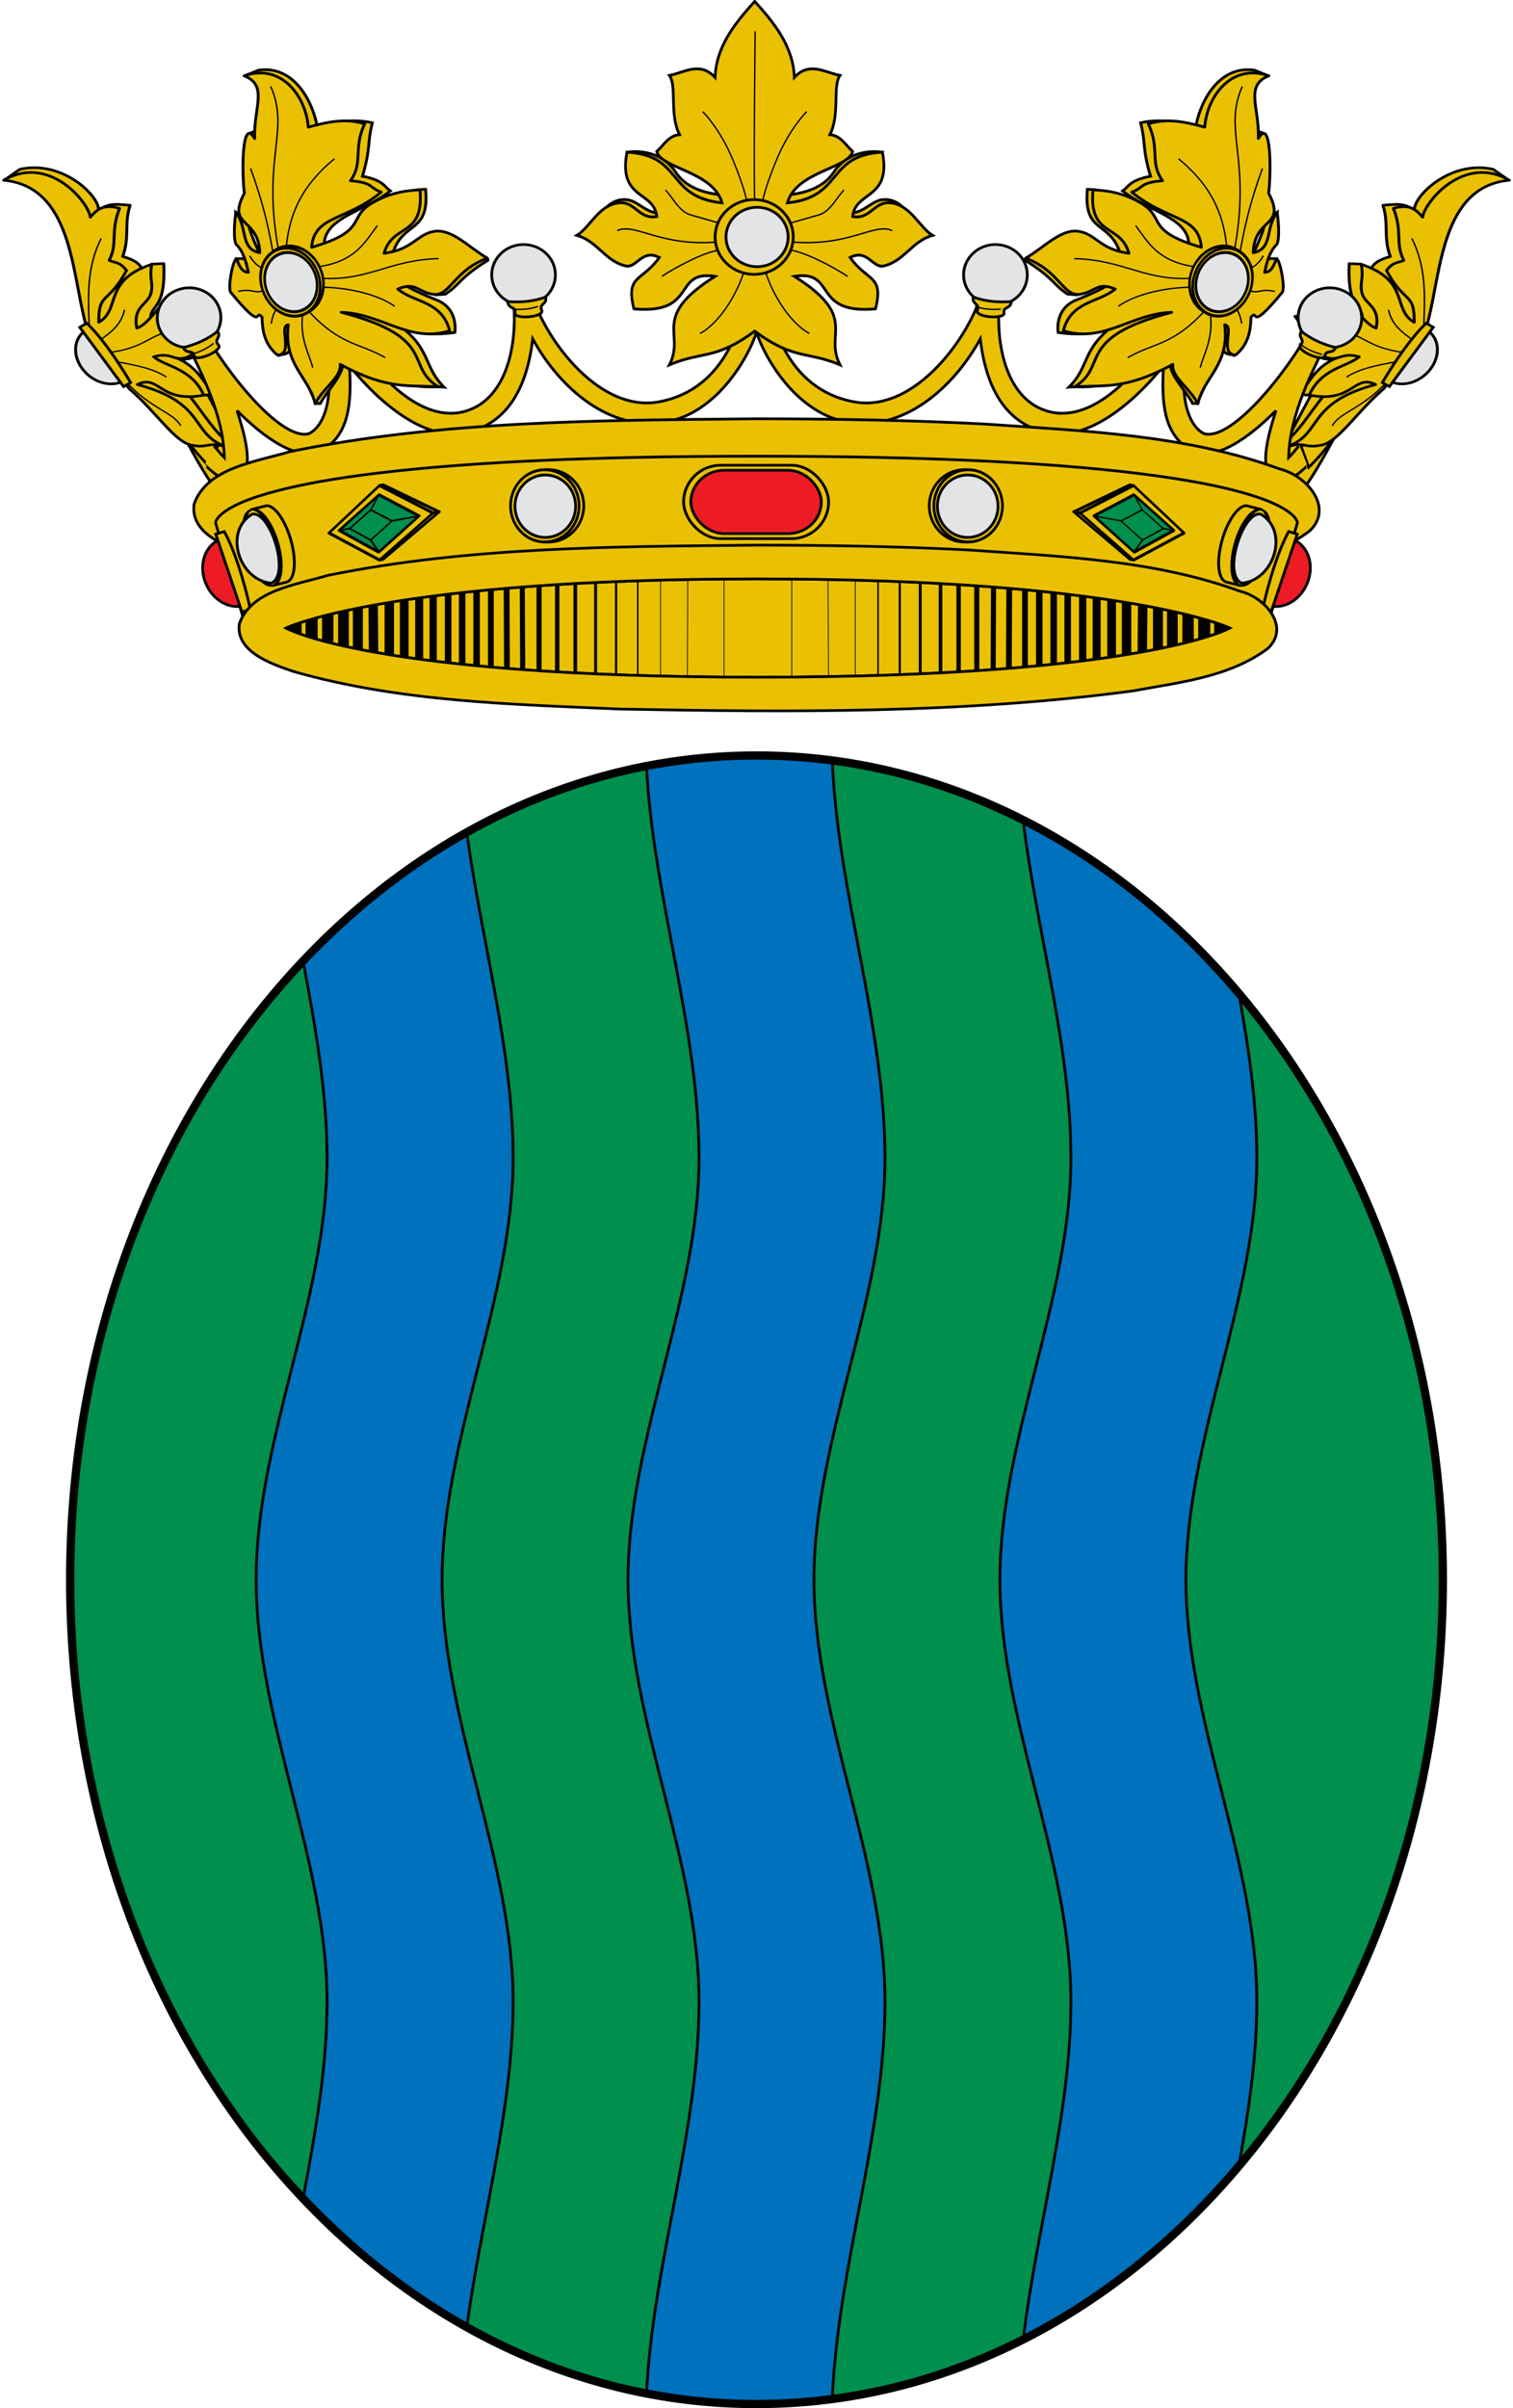 <?xml version="1.0" encoding="UTF-8" standalone="no"?>
<!-- Created with Inkscape (http://www.inkscape.org/) -->

<svg
   xmlns:dc="http://purl.org/dc/elements/1.1/"
   xmlns:cc="http://creativecommons.org/ns#"
   xmlns:rdf="http://www.w3.org/1999/02/22-rdf-syntax-ns#"
   xmlns:svg="http://www.w3.org/2000/svg"
   xmlns="http://www.w3.org/2000/svg"
   xmlns:xlink="http://www.w3.org/1999/xlink"
   xmlns:sodipodi="http://sodipodi.sourceforge.net/DTD/sodipodi-0.dtd"
   xmlns:inkscape="http://www.inkscape.org/namespaces/inkscape"
   id="svg2"
   sodipodi:version="0.32"
   inkscape:version="0.48.1 "
   width="550"
   height="875"
   version="1.0"
   sodipodi:docname="Andorra la Vieja#.svg">
  <defs
     id="defs5">
    <radialGradient
       inkscape:collect="always"
       xlink:href="#linearGradient4043"
       id="radialGradient4076"
       gradientUnits="userSpaceOnUse"
       gradientTransform="matrix(0.991,0.531,-0.751,1.262,119.731,-297.785)"
       cx="518.497"
       cy="90.558"
       fx="518.497"
       fy="90.558"
       r="12.86" />
    <radialGradient
       inkscape:collect="always"
       xlink:href="#linearGradient5892"
       id="radialGradient4074"
       gradientUnits="userSpaceOnUse"
       gradientTransform="matrix(1,0,0,0.977,46.882,0.389)"
       cx="585.307"
       cy="225.442"
       fx="585.307"
       fy="225.442"
       r="9.913" />
    <radialGradient
       inkscape:collect="always"
       xlink:href="#linearGradient8547"
       id="radialGradient4072"
       gradientUnits="userSpaceOnUse"
       gradientTransform="matrix(0.985,0.877,-1.187,1.199,219.398,-596.648)"
       cx="645.427"
       cy="137.156"
       fx="645.427"
       fy="137.156"
       r="11.719" />
    <radialGradient
       inkscape:collect="always"
       xlink:href="#linearGradient5892"
       id="radialGradient4070"
       gradientUnits="userSpaceOnUse"
       gradientTransform="matrix(1.034,0.307,-0.681,2.068,88.396,-205.436)"
       cx="378.566"
       cy="84.763"
       fx="378.566"
       fy="84.763"
       r="10.979" />
    <radialGradient
       inkscape:collect="always"
       xlink:href="#linearGradient4043"
       id="radialGradient4068"
       gradientUnits="userSpaceOnUse"
       gradientTransform="matrix(0.161,0.654,-1.469,0.325,752.004,-192.564)"
       cx="498"
       cy="195.375"
       fx="498"
       fy="195.375"
       r="16.477" />
    <radialGradient
       inkscape:collect="always"
       xlink:href="#linearGradient5892"
       id="radialGradient4066"
       gradientUnits="userSpaceOnUse"
       gradientTransform="matrix(2.252,0,0,1.278,63.432,223.753)"
       cx="377.87"
       cy="197.621"
       fx="377.87"
       fy="197.621"
       r="20.213" />
    <linearGradient
       id="linearGradient8547">
      <stop
         style="stop-color:#f1a6bc;stop-opacity:1;"
         offset="0"
         id="stop8549" />
      <stop
         style="stop-color:#cc013e;stop-opacity:1;"
         offset="1"
         id="stop8551" />
    </linearGradient>
    <radialGradient
       inkscape:collect="always"
       xlink:href="#linearGradient8547"
       id="radialGradient4064"
       gradientUnits="userSpaceOnUse"
       gradientTransform="matrix(1,0,0,0.865,46.882,26.634)"
       cx="177.844"
       cy="234.784"
       fx="177.844"
       fy="234.784"
       r="11.096" />
    <linearGradient
       id="linearGradient7664">
      <stop
         style="stop-color:#63ddce;stop-opacity:1;"
         offset="0"
         id="stop7666" />
      <stop
         style="stop-color:#008070;stop-opacity:1;"
         offset="1"
         id="stop7668" />
    </linearGradient>
    <radialGradient
       inkscape:collect="always"
       xlink:href="#linearGradient7664"
       id="radialGradient4062"
       gradientUnits="userSpaceOnUse"
       gradientTransform="matrix(1.191,0.113,-0.054,0.513,11.489,66.832)"
       cx="257.307"
       cy="201.575"
       fx="257.307"
       fy="201.575"
       r="14.787" />
    <radialGradient
       inkscape:collect="always"
       xlink:href="#linearGradient4958"
       id="radialGradient4060"
       gradientUnits="userSpaceOnUse"
       gradientTransform="matrix(0.515,1.765,-2.209,0.756,707.863,-325.688)"
       cx="384.865"
       cy="-25.631"
       fx="384.865"
       fy="-25.631"
       r="13.095" />
    <radialGradient
       inkscape:collect="always"
       xlink:href="#linearGradient4958"
       id="radialGradient4058"
       gradientUnits="userSpaceOnUse"
       gradientTransform="matrix(1.887,1.626,-1.442,1.964,345.974,-244.697)"
       cx="279.219"
       cy="49.478"
       fx="279.219"
       fy="49.478"
       r="13.095" />
    <radialGradient
       inkscape:collect="always"
       xlink:href="#linearGradient4958"
       id="radialGradient4056"
       gradientUnits="userSpaceOnUse"
       gradientTransform="matrix(1.523,1.719,-1.671,1.738,594.901,-260.444)"
       cx="187.155"
       cy="143.012"
       fx="187.155"
       fy="143.012"
       r="13.095" />
    <linearGradient
       id="linearGradient4958">
      <stop
         style="stop-color:#ffffff;stop-opacity:1;"
         offset="0"
         id="stop4960" />
      <stop
         id="stop4966"
         offset="1"
         style="stop-color:#bac5e1;stop-opacity:1;" />
    </linearGradient>
    <radialGradient
       inkscape:collect="always"
       xlink:href="#linearGradient4958"
       id="radialGradient4054"
       gradientUnits="userSpaceOnUse"
       gradientTransform="matrix(2.295,1.208,-1.012,2.257,201.504,-203.342)"
       cx="185.16"
       cy="144.225"
       fx="185.16"
       fy="144.225"
       r="13.095" />
    <linearGradient
       id="linearGradient4043">
      <stop
         style="stop-color:#b3e5c9;stop-opacity:1;"
         offset="0"
         id="stop4045" />
      <stop
         style="stop-color:#008070;stop-opacity:1"
         offset="1"
         id="stop4047" />
    </linearGradient>
    <radialGradient
       inkscape:collect="always"
       xlink:href="#linearGradient4043"
       id="radialGradient4052"
       gradientUnits="userSpaceOnUse"
       gradientTransform="matrix(-0.565,1.026,-1.011,-0.501,541.467,-120.595)"
       cx="260.641"
       cy="103.37"
       fx="260.641"
       fy="103.37"
       r="12.129" />
    <linearGradient
       id="linearGradient5892">
      <stop
         style="stop-color:#e9d5d5;stop-opacity:1;"
         offset="0"
         id="stop5894" />
      <stop
         style="stop-color:#cc013e;stop-opacity:1;"
         offset="1"
         id="stop5896" />
    </linearGradient>
    <radialGradient
       inkscape:collect="always"
       xlink:href="#linearGradient5892"
       id="radialGradient4049"
       gradientUnits="userSpaceOnUse"
       gradientTransform="matrix(1.209,-0.231,0.232,1.092,-10.929,12.304)"
       cx="114.014"
       cy="142.757"
       fx="114.014"
       fy="142.757"
       r="10.144" />
    <filter
       color-interpolation-filters="sRGB"
       id="filter5615">
      <feBlend
         id="feBlend5617"
         in2="BackgroundImage"
         mode="multiply"
         inkscape:collect="always" />
    </filter>
    <filter
       color-interpolation-filters="sRGB"
       id="filter5611">
      <feBlend
         id="feBlend5613"
         in2="BackgroundImage"
         mode="multiply"
         inkscape:collect="always" />
    </filter>
    <pattern
       patternTransform="matrix(0.62,0,0,0.62,394.91,582.469)"
       id="pattern4074"
       xlink:href="#pattern5027" />
    <pattern
       patternTransform="matrix(0.62,0,0,0.62,394.91,582.469)"
       id="pattern5027"
       xlink:href="#pattern6632" />
    <pattern
       patternUnits="userSpaceOnUse"
       width="52.022"
       height="22.283"
       patternTransform="translate(466.943,338.947)"
       id="pattern6632">
      <g
         transform="matrix(0.781,0,0,0.721,420.893,-268.854)"
         id="g6614"
         style="fill:#a05a2c;fill-opacity:1">
        <rect
           id="rect6616"
           y="372.795"
           x="-538.751"
           height="30.882"
           width="66.355"
           style="fill:#a05a2c;fill-opacity:1;stroke:none" />
        <rect
           id="rect6618"
           y="372.795"
           x="-538.751"
           height="30.882"
           width="66.355"
           style="fill:#a05a2c;fill-opacity:1;stroke:none" />
        <path
           style="fill:#a05a2c;fill-opacity:1;fill-rule:nonzero;stroke:#000000;stroke-width:0.401;stroke-linecap:square;stroke-linejoin:miter;marker-start:none;stroke-miterlimit:4;stroke-dasharray:none;stroke-opacity:1;display:inline"
           d="M -537.022,372.995 L -473.013,373.137 L -473.03,403.088 L -537.039,402.946 L -537.022,372.995 z "
           id="path6620" />
        <path
           style="fill:#a05a2c;fill-opacity:1;fill-rule:nonzero;stroke:#000000;stroke-width:0.3;stroke-linecap:square;stroke-linejoin:miter;marker-start:none;stroke-miterlimit:4;stroke-dasharray:none;stroke-opacity:1;display:inline"
           d="M -538.491,403.447 L -538.473,387.488 L -505.713,387.524 L -505.731,403.484"
           id="path6622"
           sodipodi:nodetypes="cccc" />
        <path
           sodipodi:nodetypes="cccc"
           style="fill:#a05a2c;fill-opacity:1;fill-rule:nonzero;stroke:#000000;stroke-width:0.3;stroke-linecap:square;stroke-linejoin:miter;marker-start:none;stroke-miterlimit:4;stroke-dasharray:none;stroke-opacity:1;display:inline"
           d="M -505.728,403.49 L -505.71,387.595 L -472.757,387.632 L -472.776,403.527"
           id="path6624" />
        <path
           style="fill:#a05a2c;fill-opacity:1;fill-rule:nonzero;stroke:#000000;stroke-width:0.311;stroke-linecap:square;stroke-linejoin:miter;marker-start:none;stroke-miterlimit:4;stroke-dasharray:none;stroke-opacity:1;display:inline"
           d="M -523.063,372.97 L -487.87,373.006 L -487.89,388.955 L -523.083,388.919 L -523.063,372.97 z "
           id="path6626" />
        <path
           style="fill:#a05a2c;fill-opacity:1;fill-rule:nonzero;stroke:#000000;stroke-width:0.3;stroke-linecap:square;stroke-linejoin:miter;marker-start:none;stroke-miterlimit:4;stroke-dasharray:none;stroke-opacity:1;display:inline"
           d="M -472.563,388.98 C -477.883,388.974 -483.203,388.968 -488.523,388.962 C -488.517,383.642 -488.511,378.322 -488.505,373.002 C -483.185,373.008 -477.865,373.014 -472.545,373.02"
           id="path6628" />
        <path
           style="fill:#a05a2c;fill-opacity:1;fill-rule:nonzero;stroke:#000000;stroke-width:0.303;stroke-linecap:square;stroke-linejoin:miter;marker-start:none;stroke-miterlimit:4;stroke-dasharray:none;stroke-opacity:1;display:inline"
           d="M -538.854,372.947 L -522.624,372.964 L -522.642,388.922 L -538.872,388.904"
           id="path6630"
           sodipodi:nodetypes="cccc" />
      </g>
    </pattern>
    <pattern
       patternTransform="matrix(0.62,0,0,0.62,394.91,582.469)"
       id="pattern4071"
       xlink:href="#pattern5024" />
    <pattern
       patternTransform="matrix(0.62,0,0,0.62,394.91,582.469)"
       id="pattern5024"
       xlink:href="#pattern6632" />
    <pattern
       patternTransform="matrix(0.62,0,0,0.62,394.91,582.469)"
       id="pattern4068"
       xlink:href="#pattern5021" />
    <pattern
       patternTransform="matrix(0.62,0,0,0.62,394.91,582.469)"
       id="pattern5021"
       xlink:href="#pattern6632" />
    <pattern
       patternTransform="matrix(0.62,0,0,0.62,394.91,582.469)"
       id="pattern4065"
       xlink:href="#pattern5018" />
    <pattern
       patternTransform="matrix(0.62,0,0,0.62,394.91,582.469)"
       id="pattern5018"
       xlink:href="#pattern6632" />
    <pattern
       patternTransform="matrix(0.62,0,0,0.62,394.91,582.469)"
       id="pattern4062"
       xlink:href="#pattern5015" />
    <pattern
       patternTransform="matrix(0.62,0,0,0.62,394.91,582.469)"
       id="pattern5015"
       xlink:href="#pattern6632" />
    <pattern
       patternTransform="matrix(0.62,0,0,0.62,394.91,582.469)"
       id="pattern4059"
       xlink:href="#pattern5012" />
    <pattern
       patternTransform="matrix(0.62,0,0,0.62,394.91,582.469)"
       id="pattern5012"
       xlink:href="#pattern6632" />
    <pattern
       patternTransform="matrix(0.62,0,0,0.62,394.91,582.469)"
       id="pattern4056"
       xlink:href="#pattern5009" />
    <pattern
       patternTransform="matrix(0.62,0,0,0.62,394.91,582.469)"
       id="pattern5009"
       xlink:href="#pattern6632" />
    <pattern
       patternTransform="matrix(0.62,0,0,0.62,394.91,582.469)"
       id="pattern4053"
       xlink:href="#pattern5006" />
    <pattern
       patternTransform="matrix(0.62,0,0,0.62,394.91,582.469)"
       id="pattern5006"
       xlink:href="#pattern6632" />
    <pattern
       patternTransform="matrix(0.62,0,0,0.62,394.91,582.469)"
       id="pattern4050"
       xlink:href="#pattern5003" />
    <pattern
       patternTransform="matrix(0.62,0,0,0.62,394.91,582.469)"
       id="pattern5003"
       xlink:href="#pattern6632" />
    <pattern
       patternTransform="matrix(0.648,0,0,0.62,400.876,582.525)"
       id="pattern4047"
       xlink:href="#pattern5000" />
    <pattern
       patternTransform="matrix(0.62,0,0,0.62,394.91,582.469)"
       id="pattern5000"
       xlink:href="#pattern6632" />
    <pattern
       patternTransform="matrix(0.62,0,0,0.62,394.91,582.469)"
       id="pattern4044"
       xlink:href="#pattern4997" />
    <pattern
       patternTransform="matrix(0.62,0,0,0.62,394.91,582.469)"
       id="pattern4997"
       xlink:href="#pattern6632" />
    <pattern
       patternTransform="matrix(0.62,0,0,0.62,394.91,582.469)"
       id="pattern4041"
       xlink:href="#pattern4994" />
    <pattern
       patternTransform="matrix(0.62,0,0,0.62,394.91,582.469)"
       id="pattern4994"
       xlink:href="#pattern6632" />
    <pattern
       patternTransform="matrix(0.62,0,0,0.62,394.91,582.469)"
       id="pattern4038"
       xlink:href="#pattern4991" />
    <pattern
       patternTransform="matrix(0.62,0,0,0.62,394.91,582.469)"
       id="pattern4991"
       xlink:href="#pattern6632" />
    <pattern
       patternTransform="matrix(0.62,0,0,0.62,395.631,582.469)"
       id="pattern4035"
       xlink:href="#pattern4988" />
    <pattern
       patternTransform="matrix(0.62,0,0,0.62,394.91,582.469)"
       id="pattern4988"
       xlink:href="#pattern6632" />
    <pattern
       patternTransform="matrix(0.62,0,0,0.62,394.91,582.469)"
       id="pattern4032"
       xlink:href="#pattern4985" />
    <pattern
       patternTransform="matrix(0.62,0,0,0.62,394.91,582.469)"
       id="pattern4985"
       xlink:href="#pattern6632" />
    <pattern
       patternTransform="matrix(0.62,0,0,0.62,394.91,582.469)"
       id="pattern4029"
       xlink:href="#pattern4982" />
    <pattern
       patternTransform="matrix(0.62,0,0,0.62,394.91,582.469)"
       id="pattern4982"
       xlink:href="#pattern6632" />
    <pattern
       patternTransform="matrix(0.62,0,0,0.62,394.91,582.469)"
       id="pattern4026"
       xlink:href="#pattern4979" />
    <pattern
       patternTransform="matrix(0.62,0,0,0.62,394.91,582.469)"
       id="pattern4979"
       xlink:href="#pattern6632" />
    <pattern
       patternTransform="matrix(0.62,0,0,0.62,394.91,582.469)"
       id="pattern4023"
       xlink:href="#pattern4976" />
    <pattern
       patternTransform="matrix(0.62,0,0,0.62,394.91,582.469)"
       id="pattern4976"
       xlink:href="#pattern6632" />
    <pattern
       patternTransform="matrix(0.62,0,0,0.62,395.783,582.469)"
       id="pattern4020"
       xlink:href="#pattern4973" />
    <pattern
       patternTransform="matrix(0.62,0,0,0.62,394.91,582.469)"
       id="pattern4973"
       xlink:href="#pattern6632" />
    <pattern
       patternTransform="matrix(0.62,0,0,0.62,395.936,582.469)"
       id="pattern4017"
       xlink:href="#pattern4970" />
    <pattern
       patternTransform="matrix(0.62,0,0,0.62,394.91,582.469)"
       id="pattern4970"
       xlink:href="#pattern6632" />
    <pattern
       patternTransform="matrix(0.62,0,0,0.62,395.813,582.469)"
       id="pattern4014"
       xlink:href="#pattern4967" />
    <pattern
       patternTransform="matrix(0.62,0,0,0.62,394.91,582.469)"
       id="pattern4967"
       xlink:href="#pattern6632" />
    <pattern
       patternTransform="matrix(0.931,0,0,0.931,474.822,444.223)"
       id="pattern4011"
       xlink:href="#pattern4964" />
    <pattern
       patternTransform="matrix(0.62,0,0,0.62,394.91,582.469)"
       id="pattern4964"
       xlink:href="#pattern6632" />
    <pattern
       patternTransform="matrix(0.62,0,0,0.62,394.91,582.469)"
       id="pattern4005"
       xlink:href="#pattern4958" />
    <pattern
       patternTransform="matrix(0.62,0,0,0.62,394.91,582.469)"
       id="pattern4958"
       xlink:href="#pattern6632" />
    <pattern
       patternTransform="matrix(0.62,0,0,0.62,394.91,582.469)"
       id="pattern4002"
       xlink:href="#pattern4955" />
    <pattern
       patternTransform="matrix(0.62,0,0,0.62,394.91,582.469)"
       id="pattern4955"
       xlink:href="#pattern6632" />
    <pattern
       patternTransform="matrix(0.62,0,0,0.62,394.91,582.469)"
       id="pattern3999"
       xlink:href="#pattern4952" />
    <pattern
       patternTransform="matrix(0.62,0,0,0.62,394.91,582.469)"
       id="pattern4952"
       xlink:href="#pattern6632" />
    <pattern
       patternTransform="matrix(0.62,0,0,0.62,394.91,582.469)"
       id="pattern3996"
       xlink:href="#pattern4949" />
    <pattern
       patternTransform="matrix(0.62,0,0,0.62,394.91,582.469)"
       id="pattern4949"
       xlink:href="#pattern6632" />
    <pattern
       patternTransform="matrix(0.62,0,0,0.62,394.91,582.469)"
       id="pattern3986"
       xlink:href="#pattern4939" />
    <pattern
       patternTransform="matrix(0.62,0,0,0.62,394.91,582.469)"
       id="pattern4939"
       xlink:href="#pattern6632" />
    <pattern
       patternTransform="matrix(0.62,0,0,0.62,394.91,582.469)"
       id="pattern3983"
       xlink:href="#pattern4936" />
    <pattern
       patternTransform="matrix(0.62,0,0,0.62,394.91,582.469)"
       id="pattern4936"
       xlink:href="#pattern6632" />
    <pattern
       patternTransform="matrix(0.62,0,0,0.62,394.91,582.469)"
       id="pattern3980"
       xlink:href="#pattern4933" />
    <pattern
       patternTransform="matrix(0.62,0,0,0.62,394.91,582.469)"
       id="pattern4933"
       xlink:href="#pattern6632" />
    <pattern
       patternTransform="matrix(0.62,0,0,0.62,394.91,582.469)"
       id="pattern3977"
       xlink:href="#pattern4930" />
    <pattern
       patternTransform="matrix(0.62,0,0,0.62,394.91,582.469)"
       id="pattern4930"
       xlink:href="#pattern6632" />
    <pattern
       patternTransform="matrix(0.62,0,0,0.62,394.91,582.469)"
       id="pattern3974"
       xlink:href="#pattern4927" />
    <pattern
       patternTransform="matrix(0.62,0,0,0.62,394.91,582.469)"
       id="pattern4927"
       xlink:href="#pattern6632" />
    <pattern
       patternTransform="matrix(0.62,0,0,0.62,394.91,582.469)"
       id="pattern3971"
       xlink:href="#pattern4924" />
    <pattern
       patternTransform="matrix(0.62,0,0,0.62,394.91,582.469)"
       id="pattern4924"
       xlink:href="#pattern6632" />
    <pattern
       patternTransform="matrix(0.62,0,0,0.62,394.91,582.469)"
       id="pattern3968"
       xlink:href="#pattern4921" />
    <pattern
       patternTransform="matrix(0.62,0,0,0.62,394.91,582.469)"
       id="pattern4921"
       xlink:href="#pattern6632" />
    <inkscape:perspective
       id="perspective9853"
       inkscape:persp3d-origin="372.04724 : 350.78739 : 1"
       inkscape:vp_z="744.09448 : 526.18109 : 1"
       inkscape:vp_y="0 : 1000 : 0"
       inkscape:vp_x="0 : 526.18109 : 1"
       sodipodi:type="inkscape:persp3d" />
    <linearGradient
       y2="343.12"
       x2="416.203"
       y1="343.12"
       x1="133.797"
       gradientTransform="matrix(1.14,0,0,1.14,68.596,133.768)"
       gradientUnits="userSpaceOnUse"
       id="linearGradient2929"
       xlink:href="#linearGradient4476"
       inkscape:collect="always" />
    <linearGradient
       id="linearGradient4476">
      <stop
         id="stop4478"
         offset="0"
         style="stop-color:#403800;stop-opacity:1;" />
      <stop
         style="stop-color:#c8af00;stop-opacity:1;"
         offset="0.5"
         id="stop3321" />
      <stop
         id="stop4480"
         offset="1"
         style="stop-color:#403900;stop-opacity:1;" />
    </linearGradient>
    <inkscape:perspective
       id="perspective9853-8"
       inkscape:persp3d-origin="372.04724 : 350.78739 : 1"
       inkscape:vp_z="744.09448 : 526.18109 : 1"
       inkscape:vp_y="0 : 1000 : 0"
       inkscape:vp_x="0 : 526.18109 : 1"
       sodipodi:type="inkscape:persp3d" />
    <linearGradient
       y2="343.12"
       x2="416.203"
       y1="343.12"
       x1="133.797"
       gradientTransform="matrix(1.14,0,0,1.14,68.596,133.768)"
       gradientUnits="userSpaceOnUse"
       id="linearGradient2929-4"
       xlink:href="#linearGradient4476-7"
       inkscape:collect="always" />
    <linearGradient
       id="linearGradient4476-7">
      <stop
         id="stop4478-4"
         offset="0"
         style="stop-color:#403800;stop-opacity:1;" />
      <stop
         style="stop-color:#c8af00;stop-opacity:1;"
         offset="0.5"
         id="stop3321-0" />
      <stop
         id="stop4480-9"
         offset="1"
         style="stop-color:#403900;stop-opacity:1;" />
    </linearGradient>
  </defs>
  <sodipodi:namedview
     inkscape:window-height="848"
     inkscape:window-width="1600"
     inkscape:pageshadow="2"
     inkscape:pageopacity="0.0"
     borderopacity="1.0"
     bordercolor="#666666"
     pagecolor="#ffffff"
     id="base"
     inkscape:zoom="0.77257143"
     inkscape:cx="274.99999"
     inkscape:cy="437.5"
     inkscape:window-x="-8"
     inkscape:window-y="-8"
     inkscape:current-layer="svg2"
     showgrid="false"
     inkscape:window-maximized="1"
     inkscape:object-paths="true"
     inkscape:snap-intersection-paths="true"
     inkscape:object-nodes="true"
     inkscape:snap-smooth-nodes="true"
     inkscape:snap-bbox="true"
     inkscape:bbox-nodes="true"
     inkscape:snap-bbox-edge-midpoints="true"
     showguides="true"
     inkscape:guide-bbox="true"
     fit-margin-top="0"
     fit-margin-left="0"
     fit-margin-right="0"
     fit-margin-bottom="0" />
  <g
     style="fill:#008f4c;fill-opacity:1;stroke:#000000;stroke-width:1;stroke-miterlimit:4;stroke-opacity:1;stroke-dasharray:none"
     id="g3869"
     transform="translate(-140.886,-44.964)" />
  <g
     style="fill:#008f4c;fill-opacity:1;stroke:#000000;stroke-width:1;stroke-miterlimit:4;stroke-opacity:1;stroke-dasharray:none"
     id="g3874"
     transform="translate(-140.886,-44.964)" />
  <g
     id="g5547"
     transform="translate(-316.516,317.209)">
    <path
       inkscape:connector-curvature="0"
       style="fill:#008f4c;fill-opacity:1;fill-rule:nonzero;stroke:#000000;stroke-width:1;stroke-miterlimit:4"
       d="m 841.016,256.791 c 0,165.409 -111.705,299.5 -249.5,299.5 -137.795,0 -249.5,-134.091 -249.5,-299.5 0,-165.409 111.705,-299.5 249.5,-299.5 137.795,0 249.5,134.091 249.5,299.5 z"
       id="path3936" />
    <path
       id="path5093"
       d="m 591.5,-42.719 c -13.615,0 -26.946,1.356 -39.969,3.875 2.356,47.474 19.094,94.932 19.094,142.406 0,51.073 -25.812,102.146 -25.812,153.219 0,51.073 25.812,102.146 25.812,153.219 0,47.474 -16.738,94.963 -19.094,142.438 13.023,2.519 26.354,3.844 39.969,3.844 9.312,0 18.515,-0.62 27.562,-1.812 1.967,-48.152 19.156,-96.317 19.156,-144.469 0,-51.073 -25.812,-102.146 -25.812,-153.219 0,-51.073 25.812,-102.146 25.812,-153.219 0,-48.152 -17.189,-96.285 -19.156,-144.438 -9.048,-1.193 -18.25,-1.844 -27.562,-1.844 z m 96.938,23.438 c 4.93,40.955 17.375,81.889 17.375,122.844 0,51.073 -25.812,102.146 -25.812,153.219 0,51.073 25.812,102.146 25.812,153.219 0,40.943 -12.411,81.9 -17.344,122.844 29.439,-14.917 55.984,-36.446 78.375,-63 3.597,-19.945 6.562,-39.898 6.562,-59.844 0,-51.073 -25.781,-102.146 -25.781,-153.219 0,-51.073 25.781,-102.146 25.781,-153.219 0,-19.953 -2.963,-39.891 -6.562,-59.844 -22.397,-26.559 -48.959,-48.083 -78.406,-63 z m -202.219,4.5 c -21.728,12.161 -41.753,27.952 -59.531,46.75 4.502,23.867 8.719,47.727 8.719,71.594 0,51.073 -25.781,102.146 -25.781,153.219 0,51.073 25.781,102.146 25.781,153.219 0,23.862 -4.218,47.731 -8.719,71.594 17.782,18.803 37.799,34.619 59.531,46.781 5.255,-39.452 16.812,-78.923 16.812,-118.375 0,-51.073 -25.812,-102.146 -25.812,-153.219 0,-51.073 25.812,-102.146 25.812,-153.219 0,-39.452 -11.558,-78.892 -16.812,-118.344 z"
       style="fill:#0071bc;stroke:#000000;stroke-width:1px;stroke-linecap:butt;stroke-linejoin:miter;stroke-opacity:1"
       inkscape:connector-curvature="0" />
    <path
       inkscape:connector-curvature="0"
       style="fill:none;stroke:#000000;stroke-width:3;stroke-miterlimit:4"
       d="m 841.016,256.791 c 0,165.409 -111.705,299.5 -249.5,299.5 -137.795,0 -249.5,-134.091 -249.5,-299.5 0,-165.409 111.705,-299.5 249.5,-299.5 137.795,0 249.5,134.091 249.5,299.5 z"
       id="path3166" />
  </g>
  <g
     inkscape:label="Capa 1"
     id="layer1"
     transform="translate(-109.643,-258.603)">
    <g
       id="g13798"
       transform="translate(-641.167,-73.322)">
      <g
         id="g8962"
         transform="matrix(0.393,0,0,0.372,-135.176,399.38)">
        <g
           id="g8964">
          <path
             inkscape:connector-curvature="0"
             sodipodi:nodetypes="cccccc"
             id="path8966"
             d="m 2417.103,230.144 c 20.676,40.492 45.406,92.369 64.518,86.024 4.122,-1.736 5.463,-11.816 -0.705,-44.422 l -37.371,-73.684 c -5.171,-8.376 -19.861,-2.033 -20.801,6.699 l -5.641,25.384 z"
             style="fill:#eac102;fill-rule:evenodd;stroke:#000000;stroke-width:2.615px;stroke-linecap:butt;stroke-linejoin:miter;stroke-opacity:1" />
          <path
             inkscape:connector-curvature="0"
             style="fill:#eac102;fill-rule:evenodd;stroke:#000000;stroke-width:2.615px;stroke-linecap:butt;stroke-linejoin:miter;stroke-opacity:1"
             d="m 2448.75,274.906 6.812,-19.969 c -13.815,-17.775 -35.163,-50.181 -58.031,-90.469 -4.728,-8.337 -20.927,-3.418 -17.062,5.844 30.869,58.461 52.805,89.217 68.281,104.594 z"
             id="path8968" />
        </g>
        <g
           id="g8970">
          <path
             inkscape:connector-curvature="0"
             style="fill:#eac102;fill-rule:evenodd;stroke:#000000;stroke-width:2.615px;stroke-linecap:butt;stroke-linejoin:miter;stroke-opacity:1"
             d="m 3496.761,230.144 c -20.676,40.492 -45.406,92.369 -64.518,86.024 -4.122,-1.736 -5.463,-11.816 0.705,-44.422 l 37.371,-73.684 c 5.171,-8.376 19.861,-2.033 20.801,6.699 l 5.641,25.384 z"
             id="path8972"
             sodipodi:nodetypes="cccccc" />
          <path
             inkscape:connector-curvature="0"
             style="fill:#eac102;fill-rule:evenodd;stroke:#000000;stroke-width:2.615px;stroke-linecap:butt;stroke-linejoin:miter;stroke-opacity:1"
             d="m 3458.094,255.188 6.812,19.969 c 15.488,-15.301 37.482,-46.099 68.5,-104.844 3.864,-9.261 -12.335,-14.181 -17.062,-5.844 -22.975,40.476 -44.443,73.001 -58.25,90.719 z"
             id="path8974" />
        </g>
      </g>
      <g
         transform="matrix(1,0,0,0.949,-307.286,285.544)"
         id="g8976">
        <g
           transform="matrix(0.393,0,0,0.368,172.098,125.471)"
           id="g8978">
          <path
             inkscape:connector-curvature="0"
             style="fill:#eac102;fill-rule:evenodd;stroke:#000000;stroke-width:2.702;stroke-linecap:round;stroke-linejoin:round;stroke-miterlimit:4;stroke-opacity:1;stroke-dasharray:none"
             d="m 2259.22,-21.284 13.513,-10.7 c 38.724,-10.032 73.253,26.827 73.025,42.666 9.679,-8.806 19.359,-5.788 29.038,-5.28 -5.725,18.921 -0.138,33.015 -6.864,53.325 8.969,2.785 15.989,6.738 17.951,13.727 l 8.975,-5.808 11.087,-0.528 c 2.122,52.753 -15.08,41.159 -11.615,60.716 l 18.479,-22.703 20.063,2.112 c 9.82,1.864 12.627,13.462 23.23,14.783 -7.483,10.116 -12.039,27.911 -19.007,40.126 -8.556,6.212 -16.075,5.173 -23.231,1.584 23.334,8.588 29.449,28.737 38.542,39.598 -9.559,0.528 -18.142,1.584 -22.175,2.112 14.738,21.028 23.153,37.859 37.486,49.629 l -8.447,1.584 -43.821,-21.647 -36.958,-38.014 -45.405,-70.22 -1.584,-110.873 c -23.151,-11.794 -19.606,-39.159 -72.283,-36.19 z"
             id="path8980"
             sodipodi:nodetypes="ccccccccccccccccccccccc" />
          <path
             inkscape:connector-curvature="0"
             style="fill:#eac102;fill-rule:evenodd;stroke:#000000;stroke-width:2.702px;stroke-linecap:butt;stroke-linejoin:round;stroke-opacity:1"
             d="m 2257.836,-20.617 c 63.056,6.588 63.011,95.73 75.585,148.407 l 40.318,68.266 c 25.497,24.639 41.98,55.29 57.751,58.904 15.276,3.5 14.218,-3.019 29.758,0.658 -30.425,-13.526 -16.494,-44.747 -79.72,-63.685 20.446,-11.327 20.445,19.878 61.394,10.996 -11.231,-28.088 -35.371,-29.443 -46.274,-39.86 16.707,-5.397 18.54,5.343 30.697,0.458 13.499,-5.423 10.385,-26.335 21.075,-40.318 -13.993,-6.173 -25.368,-24.565 -42.609,-15.578 -5.992,4.969 -14.814,21.736 -24.741,25.657 -4.177,-22.38 9.867,-24.388 12.829,-35.737 2.934,-11.245 -1.754,-14.662 0.916,-30.697 -45.422,16.762 -28.28,47.084 -49.031,60.369 -0.213,-32.214 8.898,-18.514 25.665,-53.954 -6.33,-9.421 -10.793,-7.643 -16.036,-10.538 8.329,-18.001 0.795,-28.962 9.621,-54.063 -16.679,-5.572 -22.356,3.466 -27.032,9.163 -1.695,-15.593 -38.161,-65.957 -80.167,-38.448 z"
             id="path8982"
             sodipodi:nodetypes="ccczcccczccczccccccc" />
          <path
             inkscape:connector-curvature="0"
             id="path8984"
             style="fill:none;stroke:#000000;stroke-width:1.351;stroke-linecap:butt;stroke-linejoin:miter;stroke-miterlimit:4;stroke-opacity:1;stroke-dasharray:none"
             d="m 2348.03,39.813 c -13.443,30.094 -12.093,60.188 -11.112,90.282 m 32.641,-15.973 c -2.704,15.121 -12.25,23.4 -22.223,31.252 m 69.448,-9.028 c -23.958,1.778 -25.712,17.052 -61.114,22.223 m 6.945,9.723 c 17.158,3.445 34.119,7.087 45.836,15.973 m -36.807,5.556 c 23.369,28.198 42.978,30.734 50.002,45.141" />
          <g
             id="g8986"
             transform="matrix(-0.928,0.61,0.61,0.928,3844.27,-1752.902)">
            <path
               inkscape:connector-curvature="0"
               style="fill:#e3e4e5;fill-opacity:1;fill-rule:nonzero;stroke:#000000;stroke-width:2.433;stroke-linecap:butt;stroke-linejoin:miter;stroke-miterlimit:4;stroke-opacity:1;stroke-dasharray:none;stroke-dashoffset:0;marker:none;visibility:visible;display:inline;overflow:visible;enable-background:accumulate"
               d="m 2069.062,730.688 c 0.224,0.008 0.431,0.094 0.656,0.094 12.759,0 23.094,-12.766 23.094,-28.5 0,-15.734 -10.335,-28.5 -23.094,-28.5 -0.225,0 -0.432,0.086 -0.656,0.094 l 0,56.812 z"
               id="path8988" />
            <path
               inkscape:connector-curvature="0"
               style="fill:#eac102;fill-opacity:1;fill-rule:nonzero;stroke:#000000;stroke-width:2.433;stroke-linecap:butt;stroke-linejoin:miter;stroke-miterlimit:4;stroke-opacity:1;stroke-dashoffset:0;marker:none;visibility:visible;display:inline;overflow:visible;enable-background:accumulate"
               d="m 2066.286,668.732 6.95,0 0,66.529 -6.95,0 c -2.458,-25.69 -2.862,-50.125 0,-66.529 z"
               id="path8990"
               sodipodi:nodetypes="ccccc" />
          </g>
        </g>
        <g
           id="g8992"
           transform="matrix(-0.393,0,0,0.368,2494.092,125.471)">
          <path
             inkscape:connector-curvature="0"
             sodipodi:nodetypes="ccccccccccccccccccccccc"
             id="path8994"
             d="m 2259.22,-21.284 13.513,-10.7 c 38.724,-10.032 73.253,26.827 73.025,42.666 9.679,-8.806 19.359,-5.788 29.038,-5.28 -5.725,18.921 -0.138,33.015 -6.864,53.325 8.969,2.785 15.989,6.738 17.951,13.727 l 8.975,-5.808 11.087,-0.528 c 2.122,52.753 -15.08,41.159 -11.615,60.716 l 18.479,-22.703 20.063,2.112 c 9.82,1.864 12.627,13.462 23.23,14.783 -7.483,10.116 -12.039,27.911 -19.007,40.126 -8.556,6.212 -16.075,5.173 -23.231,1.584 23.334,8.588 29.449,28.737 38.542,39.598 -9.559,0.528 -18.142,1.584 -22.175,2.112 14.738,21.028 23.153,37.859 37.486,49.629 l -8.447,1.584 -43.821,-21.647 -36.958,-38.014 -45.405,-70.22 -1.584,-110.873 c -23.151,-11.794 -19.606,-39.159 -72.283,-36.19 z"
             style="fill:#eac102;fill-rule:evenodd;stroke:#000000;stroke-width:2.702;stroke-linecap:round;stroke-linejoin:round;stroke-miterlimit:4;stroke-opacity:1;stroke-dasharray:none" />
          <path
             inkscape:connector-curvature="0"
             sodipodi:nodetypes="ccczcccczccczccccccc"
             id="path8996"
             d="m 2257.836,-20.617 c 63.056,6.588 63.011,95.73 75.585,148.407 l 40.318,68.266 c 25.497,24.639 41.98,55.29 57.751,58.904 15.276,3.5 14.218,-3.019 29.758,0.658 -30.425,-13.526 -16.494,-44.747 -79.72,-63.685 20.446,-11.327 20.445,19.878 61.394,10.996 -11.231,-28.088 -35.371,-29.443 -46.274,-39.86 16.707,-5.397 18.54,5.343 30.697,0.458 13.499,-5.423 10.385,-26.335 21.075,-40.318 -13.993,-6.173 -25.368,-24.565 -42.609,-15.578 -5.992,4.969 -14.814,21.736 -24.741,25.657 -4.177,-22.38 9.867,-24.388 12.829,-35.737 2.934,-11.245 -1.754,-14.662 0.916,-30.697 -45.422,16.762 -28.28,47.084 -49.031,60.369 -0.213,-32.214 8.898,-18.514 25.665,-53.954 -6.33,-9.421 -10.793,-7.643 -16.036,-10.538 8.329,-18.001 0.795,-28.962 9.621,-54.063 -16.679,-5.572 -22.356,3.466 -27.032,9.163 -1.695,-15.593 -38.161,-65.957 -80.167,-38.448 z"
             style="fill:#eac102;fill-rule:evenodd;stroke:#000000;stroke-width:2.702px;stroke-linecap:butt;stroke-linejoin:round;stroke-opacity:1" />
          <path
             inkscape:connector-curvature="0"
             d="m 2348.03,39.813 c -13.443,30.094 -12.093,60.188 -11.112,90.282 m 32.641,-15.973 c -2.704,15.121 -12.25,23.4 -22.223,31.252 m 69.448,-9.028 c -23.958,1.778 -25.712,17.052 -61.114,22.223 m 6.945,9.723 c 17.158,3.445 34.119,7.087 45.836,15.973 m -36.807,5.556 c 23.369,28.198 42.978,30.734 50.002,45.141"
             style="fill:none;stroke:#000000;stroke-width:1.351;stroke-linecap:butt;stroke-linejoin:miter;stroke-miterlimit:4;stroke-opacity:1;stroke-dasharray:none"
             id="path8998" />
          <g
             transform="matrix(-0.928,0.61,0.61,0.928,3844.27,-1752.902)"
             id="g9000">
            <path
               inkscape:connector-curvature="0"
               id="path9002"
               d="m 2069.062,730.688 c 0.224,0.008 0.431,0.094 0.656,0.094 12.759,0 23.094,-12.766 23.094,-28.5 0,-15.734 -10.335,-28.5 -23.094,-28.5 -0.225,0 -0.432,0.086 -0.656,0.094 l 0,56.812 z"
               style="fill:#e3e4e5;fill-opacity:1;fill-rule:nonzero;stroke:#000000;stroke-width:2.433;stroke-linecap:butt;stroke-linejoin:miter;stroke-miterlimit:4;stroke-opacity:1;stroke-dasharray:none;stroke-dashoffset:0;marker:none;visibility:visible;display:inline;overflow:visible;enable-background:accumulate" />
            <path
               inkscape:connector-curvature="0"
               sodipodi:nodetypes="ccccc"
               id="path9004"
               d="m 2066.286,668.732 6.95,0 0,66.529 -6.95,0 c -2.458,-25.69 -2.862,-50.125 0,-66.529 z"
               style="fill:#eac102;fill-opacity:1;fill-rule:nonzero;stroke:#000000;stroke-width:2.433;stroke-linecap:butt;stroke-linejoin:miter;stroke-miterlimit:4;stroke-opacity:1;stroke-dashoffset:0;marker:none;visibility:visible;display:inline;overflow:visible;enable-background:accumulate" />
          </g>
        </g>
      </g>
      <path
         inkscape:connector-curvature="0"
         style="fill:#eac102;fill-rule:evenodd;stroke:#000000;stroke-width:1px;stroke-linecap:butt;stroke-linejoin:miter;stroke-opacity:1"
         d="m 1025.858,429.086 c -1.369,0.017 -2.752,0.879 -2.797,2.526 -1.26,16.303 -7.933,41.716 -32.699,46.318 -24.564,4.565 -46.223,-30.134 -47.14,-43.932 0.014,-2.06 -1.653,-2.859 -3.337,-2.77 -1.909,0.101 -3.846,1.34 -3.374,3.166 3.664,18.838 -0.172,42.833 -17.178,47.121 -16.934,4.27 -35.436,-15.771 -48.625,-40.754 -1.222,-4.724 -8.254,-2.873 -6.908,0.594 10.747,25.974 7.116,44.256 -0.626,48.11 -9.402,2.865 -29.014,-20.002 -40.024,-40.16 -1.873,-2.728 -8.767,-1.311 -7.129,2.188 8.013,15.486 15.971,30.969 16.343,46.714 -0.919,-0.913 -2.109,-2.276 -3.411,-3.865 l -2.675,7.438 c 6.46,6.09 10.052,5.697 11.853,4.086 3.603,-3.224 3.675,-9.891 -1.153,-24.748 8.887,8.969 22.858,19.972 31.852,13.91 8.995,-6.062 9.823,-16.99 9.006,-30.219 11.003,13.663 27.734,27.759 42.748,24.259 15.211,-3.546 21.851,-16.951 23.889,-34.002 8.382,15.455 25.656,33.124 46.944,30.417 20.452,-2.6 32.2,-25.414 34.392,-32.92 2.192,7.505 13.953,30.319 34.404,32.92 21.288,2.707 38.55,-14.962 46.932,-30.417 2.038,17.051 8.678,30.456 23.889,34.002 15.014,3.5 31.744,-10.596 42.748,-24.259 -0.818,13.229 0.011,24.157 9.006,30.219 8.995,6.062 22.965,-4.941 31.852,-13.91 -4.828,14.857 -4.756,21.524 -1.153,24.748 1.793,1.604 5.362,2.01 11.767,-3.993 l -2.675,-7.438 c -1.27,1.546 -2.424,2.876 -3.325,3.772 0.372,-15.745 8.33,-31.228 16.343,-46.714 1.639,-3.5 -5.244,-4.916 -7.116,-2.188 -11.01,20.158 -30.622,43.025 -40.024,40.16 -7.742,-3.855 -11.385,-22.136 -0.638,-48.11 1.346,-3.466 -5.686,-5.317 -6.908,-0.594 -13.189,24.983 -31.678,45.024 -48.613,40.754 -17.006,-4.288 -20.854,-28.283 -17.19,-47.121 0.889,-3.438 -6.728,-4.79 -6.699,-0.396 -0.917,13.797 -22.588,48.496 -47.153,43.932 -24.766,-4.602 -31.426,-30.014 -32.687,-46.318 0.011,-1.714 -1.343,-2.543 -2.712,-2.526 z"
         id="path9006" />
      <g
         id="g9008"
         transform="matrix(0.393,0,0,0.372,-135.173,399.38)">
        <g
           transform="matrix(1,0,0,1.006,0.81,-1346.078)"
           id="g9010">
          <path
             sodipodi:type="arc"
             style="fill:#e3e4e5;fill-opacity:1;fill-rule:evenodd;stroke:#000000;stroke-width:2.607;stroke-linecap:round;stroke-linejoin:round;stroke-miterlimit:4;stroke-opacity:1;stroke-dasharray:none;stroke-dashoffset:0;marker:none;visibility:visible;display:inline;overflow:visible;enable-background:accumulate"
             id="path9012"
             sodipodi:cx="3168.5884"
             sodipodi:cy="1390.3806"
             sodipodi:rx="29.462782"
             sodipodi:ry="29.462782"
             d="m 3198.051,1390.381 c 0,16.272 -13.191,29.463 -29.463,29.463 -16.272,0 -29.463,-13.191 -29.463,-29.463 0,-16.272 13.191,-29.463 29.463,-29.463 16.272,0 29.463,13.191 29.463,29.463 z"
             transform="translate(5.774,34.306)" />
          <path
             inkscape:connector-curvature="0"
             style="fill:#eac102;fill-rule:evenodd;stroke:#000000;stroke-width:2.607;stroke-linecap:butt;stroke-linejoin:miter;stroke-miterlimit:4;stroke-opacity:1;stroke-dasharray:none"
             d="m 3153.871,1446.208 c 10.772,4.058 21.975,5.422 35.221,4.384 -0.747,7.614 -7.853,4.525 -6.792,11.03 1.06,6.506 -27.318,4.332 -24.724,-2.545 2.594,-6.877 -5.077,-5.295 -3.705,-12.869 z"
             id="path9014"
             sodipodi:nodetypes="cczzc" />
        </g>
        <g
           id="g9016"
           transform="matrix(-1,0,0,1.006,5913.047,-1346.078)">
          <path
             transform="translate(5.774,34.306)"
             d="m 3198.051,1390.381 c 0,16.272 -13.191,29.463 -29.463,29.463 -16.272,0 -29.463,-13.191 -29.463,-29.463 0,-16.272 13.191,-29.463 29.463,-29.463 16.272,0 29.463,13.191 29.463,29.463 z"
             sodipodi:ry="29.462782"
             sodipodi:rx="29.462782"
             sodipodi:cy="1390.3806"
             sodipodi:cx="3168.5884"
             id="path9018"
             style="fill:#e3e4e5;fill-opacity:1;fill-rule:evenodd;stroke:#000000;stroke-width:2.607;stroke-linecap:round;stroke-linejoin:round;stroke-miterlimit:4;stroke-opacity:1;stroke-dasharray:none;stroke-dashoffset:0;marker:none;visibility:visible;display:inline;overflow:visible;enable-background:accumulate"
             sodipodi:type="arc" />
          <path
             inkscape:connector-curvature="0"
             sodipodi:nodetypes="cczzc"
             id="path9020"
             d="m 3153.871,1446.208 c 10.772,4.058 21.975,5.422 35.221,4.384 -0.747,7.614 -7.853,4.525 -6.792,11.03 1.06,6.506 -27.318,4.332 -24.724,-2.545 2.594,-6.877 -5.077,-5.295 -3.705,-12.869 z"
             style="fill:#eac102;fill-rule:evenodd;stroke:#000000;stroke-width:2.607;stroke-linecap:butt;stroke-linejoin:miter;stroke-miterlimit:4;stroke-opacity:1;stroke-dasharray:none" />
        </g>
      </g>
      <g
         id="g9022"
         transform="matrix(0.393,0,0,0.372,-135.151,399.38)">
        <g
           transform="matrix(-0.942,0.335,0.33,0.935,4949.335,-2266.451)"
           id="g9024">
          <path
             sodipodi:type="arc"
             style="fill:#e3e4e5;fill-opacity:1;fill-rule:evenodd;stroke:#000000;stroke-width:2.626;stroke-linecap:round;stroke-linejoin:round;stroke-miterlimit:4;stroke-opacity:1;stroke-dasharray:none;stroke-dashoffset:0;marker:none;visibility:visible;display:inline;overflow:visible;enable-background:accumulate"
             id="path9026"
             sodipodi:cx="3168.5884"
             sodipodi:cy="1390.3806"
             sodipodi:rx="29.462782"
             sodipodi:ry="29.462782"
             d="m 3198.051,1390.381 c 0,16.272 -13.191,29.463 -29.463,29.463 -16.272,0 -29.463,-13.191 -29.463,-29.463 0,-16.272 13.191,-29.463 29.463,-29.463 16.272,0 29.463,13.191 29.463,29.463 z"
             transform="translate(5.774,34.306)" />
          <path
             inkscape:connector-curvature="0"
             style="fill:#eac102;fill-rule:evenodd;stroke:#000000;stroke-width:2.626;stroke-linecap:butt;stroke-linejoin:miter;stroke-miterlimit:4;stroke-opacity:1;stroke-dasharray:none"
             d="m 3153.871,1446.208 c 10.772,4.058 21.975,5.422 35.221,4.384 -0.747,7.614 -7.853,4.525 -6.792,11.03 1.06,6.506 -27.318,4.332 -24.724,-2.545 2.594,-6.877 -5.077,-5.295 -3.705,-12.869 z"
             id="path9028"
             sodipodi:nodetypes="cczzc" />
        </g>
        <g
           id="g9030"
           transform="matrix(0.942,0.335,-0.33,0.935,964.412,-2266.451)">
          <path
             transform="translate(5.774,34.306)"
             d="m 3198.051,1390.381 c 0,16.272 -13.191,29.463 -29.463,29.463 -16.272,0 -29.463,-13.191 -29.463,-29.463 0,-16.272 13.191,-29.463 29.463,-29.463 16.272,0 29.463,13.191 29.463,29.463 z"
             sodipodi:ry="29.462782"
             sodipodi:rx="29.462782"
             sodipodi:cy="1390.3806"
             sodipodi:cx="3168.5884"
             id="path9032"
             style="fill:#e3e4e5;fill-opacity:1;fill-rule:evenodd;stroke:#000000;stroke-width:2.626;stroke-linecap:round;stroke-linejoin:round;stroke-miterlimit:4;stroke-opacity:1;stroke-dasharray:none;stroke-dashoffset:0;marker:none;visibility:visible;display:inline;overflow:visible;enable-background:accumulate"
             sodipodi:type="arc" />
          <path
             inkscape:connector-curvature="0"
             sodipodi:nodetypes="cczzc"
             id="path9034"
             d="m 3153.871,1446.208 c 10.772,4.058 21.975,5.422 35.221,4.384 -0.747,7.614 -7.853,4.525 -6.792,11.03 1.06,6.506 -27.318,4.332 -24.724,-2.545 2.594,-6.877 -5.077,-5.295 -3.705,-12.869 z"
             style="fill:#eac102;fill-rule:evenodd;stroke:#000000;stroke-width:2.626;stroke-linecap:butt;stroke-linejoin:miter;stroke-miterlimit:4;stroke-opacity:1;stroke-dasharray:none" />
        </g>
      </g>
      <g
         style="display:inline"
         id="g9036"
         transform="matrix(0.393,0,0,0.403,-137.728,385.551)">
        <path
           inkscape:connector-curvature="0"
           sodipodi:nodetypes="czccczcc"
           id="path9038"
           d="m 2841.494,4.131 c 0,0 28.879,-5.151 44.492,18.174 15.341,22.918 52.763,20.519 52.763,20.519 l -15.829,51.591 -102.009,-38.693 c -0.71,0 6.259,-9.734 19.346,-8.794 13.087,0.94 20.5,17.833 40.452,9.966 L 2841.494,4.131 z"
           style="fill:#eac102;fill-rule:evenodd;stroke:#000000;stroke-width:2.512px;stroke-linecap:butt;stroke-linejoin:miter;stroke-opacity:1" />
        <path
           inkscape:connector-curvature="0"
           style="fill:#eac102;fill-rule:evenodd;stroke:#000000;stroke-width:2.512px;stroke-linecap:butt;stroke-linejoin:miter;stroke-opacity:1"
           d="m 3076.514,4.131 c 0,0 -28.879,-5.151 -44.492,18.174 -15.341,22.918 -52.763,20.519 -52.763,20.519 l 15.829,51.591 102.009,-38.693 c 0.71,0 -6.259,-9.734 -19.346,-8.794 -13.087,0.94 -20.5,17.833 -40.452,9.966 l 39.216,-52.763 z"
           id="path9040"
           sodipodi:nodetypes="czccczcc" />
        <path
           inkscape:connector-curvature="0"
           id="path9042"
           d="m 2958.754,-131.547 c -17.549,18.957 -35.439,40.264 -36.406,68.266 -14.07,-14.666 -28.149,-4.409 -42.219,-1.781 7.069,9.515 -0.201,35.592 9.375,53.375 -10.242,0.805 -14.866,9.843 -21.094,15.219 4.193,15.598 52.046,17.806 60.375,46.312 -52.101,-5.196 -35.6,-42.887 -87.937,-45.719 -8.365,43.102 24.965,34.569 27.562,58.031 -15.913,2.984 -19.887,-13.09 -33.75,-12.438 -19.43,0.914 -27.838,22.164 -40.125,29.438 18.941,5.16 26.056,23.196 45.063,27.562 10.272,2.36 15.109,-15.806 31.156,-7.625 -15.738,21.825 -31.438,15.413 -23.469,46.312 59.57,5.258 35.224,-35.334 75.063,-29.312 -60.173,37.023 -27.113,51.093 -42.219,79.75 30.998,-12.638 42.149,-3.991 78.875,-30.312 36.726,26.322 47.877,17.674 78.875,30.312 -15.106,-28.657 17.954,-42.727 -42.219,-79.75 39.838,-6.021 15.493,34.57 75.063,29.312 7.969,-30.9 -7.73,-24.488 -23.469,-46.312 16.047,-8.181 20.884,9.985 31.156,7.625 19.007,-4.366 26.122,-22.403 45.063,-27.562 -12.287,-7.274 -20.695,-28.523 -40.125,-29.438 -13.863,-0.652 -17.837,15.422 -33.75,12.438 2.598,-23.462 35.928,-14.93 27.562,-58.031 -52.337,2.832 -35.837,40.523 -87.937,45.719 8.329,-28.507 56.182,-30.714 60.375,-46.312 -6.228,-5.376 -10.852,-14.414 -21.094,-15.219 9.576,-17.783 2.306,-43.86 9.375,-53.375 -14.07,-2.628 -28.148,-12.885 -42.219,1.781 -0.967,-28.002 -18.857,-49.309 -36.406,-68.266 l -0.25,-0.25 -0.25,0.25 z"
           style="fill:#eac102;fill-rule:evenodd;stroke:#000000;stroke-width:2.512px;stroke-linecap:butt;stroke-linejoin:miter;stroke-opacity:1"
           sodipodi:nodetypes="ccccccccscscccccccccscscccccccccc" />
        <path
           inkscape:connector-curvature="0"
           d="m 2959.407,53.359 c -1.814,-3.265 0,-157.771 0,-157.771 m -9.511,213.064 c -4.702,18.528 -21.421,48.187 -41.035,58.707 m 20.596,-75.341 c -15.561,0.789 -44.36,16.442 -55.877,23.786 m 53.156,-30.846 c -55.011,4.998 -77.461,-17.22 -94.479,-10.296 m 96.757,-5.716 c 0,0 -13.507,-3.94 -29.346,-8.271 -10.178,-2.783 -16.341,-15.242 -22.838,-22.088 m 75.034,11.418 c 0,0 -0.815,-10.302 -13.14,-39.171 -11.945,-27.979 -27.474,-42.902 -27.474,-42.902 m 56.861,140.72 c 4.702,18.528 21.421,48.187 41.035,58.707 m -20.596,-75.341 c 15.561,0.789 44.36,16.442 55.877,23.786 m -53.156,-30.846 c 55.011,4.998 77.461,-17.22 94.479,-10.296 m -96.757,-5.716 c 0,0 13.507,-3.94 29.346,-8.271 10.178,-2.783 16.341,-15.242 22.838,-22.088 m -75.034,11.418 c 0,0 0.815,-10.302 13.14,-39.171 11.945,-27.979 27.474,-42.902 27.474,-42.902"
           style="fill:none;stroke:#000000;stroke-width:1.256;stroke-linecap:round;stroke-linejoin:miter;stroke-miterlimit:4;stroke-opacity:1;stroke-dasharray:none"
           id="path9044" />
        <g
           id="g9046">
          <path
             transform="matrix(1.311,0,0,1.223,-925.15,-19.091)"
             d="m 2989.922,81.517 c 0,15.218 -12.336,27.554 -27.554,27.554 -15.218,0 -27.554,-12.336 -27.554,-27.554 0,-15.218 12.336,-27.554 27.554,-27.554 15.218,0 27.554,12.336 27.554,27.554 z"
             sodipodi:ry="27.554184"
             sodipodi:rx="27.554184"
             sodipodi:cy="81.516876"
             sodipodi:cx="2962.3679"
             id="path9048"
             style="fill:#eac102;fill-opacity:1;fill-rule:evenodd;stroke:#000000;stroke-width:1.983;stroke-linecap:round;stroke-linejoin:round;stroke-miterlimit:4;stroke-opacity:1;stroke-dasharray:none;stroke-dashoffset:0;marker:none;visibility:visible;display:inline;overflow:visible;enable-background:accumulate"
             sodipodi:type="arc" />
          <path
             sodipodi:type="arc"
             style="fill:#e3e4e5;fill-opacity:1;fill-rule:evenodd;stroke:#000000;stroke-width:2.495;stroke-linecap:round;stroke-linejoin:round;stroke-miterlimit:4;stroke-opacity:1;stroke-dasharray:none;stroke-dashoffset:0;marker:none;visibility:visible;display:inline;overflow:visible;enable-background:accumulate"
             id="path9050"
             sodipodi:cx="2962.3679"
             sodipodi:cy="81.516876"
             sodipodi:rx="27.554184"
             sodipodi:ry="27.554184"
             d="m 2989.922,81.517 c 0,15.218 -12.336,27.554 -27.554,27.554 -15.218,0 -27.554,-12.336 -27.554,-27.554 0,-15.218 12.336,-27.554 27.554,-27.554 15.218,0 27.554,12.336 27.554,27.554 z"
             transform="matrix(1.043,0,0,0.972,-128.572,1.378)" />
        </g>
      </g>
      <path
         inkscape:connector-curvature="0"
         id="path9052"
         d="m 1025.635,484.089 c -56.613,0.564 -113.876,0.617 -169.475,11.941 -12.408,3.739 -30.146,5.827 -34.804,19.07 -1.528,11.061 12.501,15.749 21.263,18.789 41.744,11.963 85.853,12.976 129.105,14.847 67.291,1.289 135.015,1.812 201.806,-7.122 18.247,-3.365 38.339,-5.442 53.344,-16.78 8.96,-8.379 -0.958,-20.095 -10.862,-22.505 -33.977,-12.447 -71.036,-13.782 -106.972,-16.317 -27.773,-1.447 -55.595,-1.905 -83.407,-1.923 z"
         style="fill:#eac102;fill-rule:evenodd;stroke:#000000;stroke-width:1px;stroke-linecap:butt;stroke-linejoin:miter;stroke-opacity:1" />
      <path
         inkscape:connector-curvature="0"
         id="path9054"
         d="m 1025.81,497.686 c -30.857,0 -56.88,0.574 -78.812,1.571 -4.387,0.2 -8.621,0.422 -12.688,0.652 -48.771,2.767 -74.923,7.658 -88.938,12.126 -1.168,0.372 -2.276,0.732 -3.281,1.097 -5.012,1.821 -8.094,3.565 -9.969,4.981 -0.369,0.279 -0.686,0.546 -0.969,0.8 -0.293,0.264 -0.537,0.506 -0.75,0.741 -1.253,1.383 -1.219,2.224 -1.219,2.224 l 10.656,36.733 34.844,0 302.25,0 34.844,0 10.656,-36.733 c 0,0 0.034,-0.84 -1.219,-2.224 -0.212,-0.235 -0.457,-0.477 -0.75,-0.741 -1.715,-1.549 -4.922,-3.595 -10.937,-5.781 -0.01,-0.003 -0.023,0.003 -0.031,0 -13.071,-4.744 -39.351,-10.225 -92.188,-13.223 -0.01,-5.7e-4 -0.021,5.7e-4 -0.031,0 -4.066,-0.231 -8.27,-0.453 -12.656,-0.652 -21.933,-0.998 -47.954,-1.571 -78.812,-1.571 z"
         style="fill:#eac102;fill-opacity:1;fill-rule:evenodd;stroke:#000000;stroke-width:1px;stroke-linecap:butt;stroke-linejoin:miter;stroke-opacity:1" />
      <g
         id="g9056"
         transform="matrix(0.414,0,0,0.393,365.354,239.473)">
        <path
           sodipodi:type="arc"
           style="fill:#eac102;fill-opacity:1;fill-rule:evenodd;stroke:#000000;stroke-width:1.784px;stroke-linecap:round;stroke-linejoin:round;stroke-miterlimit:4;stroke-opacity:1;stroke-dasharray:none;stroke-dashoffset:0;marker:none;visibility:visible;display:inline;overflow:visible;enable-background:accumulate"
           id="path9058"
           sodipodi:cx="1773.2821"
           sodipodi:cy="707.07074"
           sodipodi:rx="23.065676"
           sodipodi:ry="23.065676"
           d="m 1796.348,707.071 c 0,12.739 -10.327,23.066 -23.066,23.066 -12.739,0 -23.066,-10.327 -23.066,-23.066 0,-12.739 10.327,-23.066 23.066,-23.066 12.739,0 23.066,10.327 23.066,23.066 z"
           transform="matrix(1.335,0,0,1.447,-589.588,-320.197)" />
        <path
           transform="matrix(1.305,0,0,1.447,-532.961,-320.197)"
           d="m 1796.348,707.071 c 0,12.739 -10.327,23.066 -23.066,23.066 -12.739,0 -23.066,-10.327 -23.066,-23.066 0,-12.739 10.327,-23.066 23.066,-23.066 12.739,0 23.066,10.327 23.066,23.066 z"
           sodipodi:ry="23.065676"
           sodipodi:rx="23.065676"
           sodipodi:cy="707.07074"
           sodipodi:cx="1773.2821"
           id="path9060"
           style="fill:#eac102;fill-opacity:1;fill-rule:evenodd;stroke:#000000;stroke-width:1.804px;stroke-linecap:round;stroke-linejoin:round;stroke-miterlimit:4;stroke-opacity:1;stroke-dasharray:none;stroke-dashoffset:0;marker:none;visibility:visible;display:inline;overflow:visible;enable-background:accumulate"
           sodipodi:type="arc" />
        <path
           sodipodi:type="arc"
           style="fill:#e3e4e5;fill-opacity:1;fill-rule:evenodd;stroke:#000000;stroke-width:2.063px;stroke-linecap:round;stroke-linejoin:round;stroke-miterlimit:4;stroke-opacity:1;stroke-dasharray:none;stroke-dashoffset:0;marker:none;visibility:visible;display:inline;overflow:visible;enable-background:accumulate"
           id="path9062"
           sodipodi:cx="1773.2821"
           sodipodi:cy="707.07074"
           sodipodi:rx="23.065676"
           sodipodi:ry="23.065676"
           d="m 1796.348,707.071 c 0,12.739 -10.327,23.066 -23.066,23.066 -12.739,0 -23.066,-10.327 -23.066,-23.066 0,-12.739 10.327,-23.066 23.066,-23.066 12.739,0 23.066,10.327 23.066,23.066 z"
           transform="matrix(1.154,0,0,1.252,-265.608,-181.999)" />
      </g>
      <g
         transform="matrix(-0.414,0,0,0.393,1686.265,239.473)"
         id="g9064">
        <path
           transform="matrix(1.335,0,0,1.447,-589.588,-320.197)"
           d="m 1796.348,707.071 c 0,12.739 -10.327,23.066 -23.066,23.066 -12.739,0 -23.066,-10.327 -23.066,-23.066 0,-12.739 10.327,-23.066 23.066,-23.066 12.739,0 23.066,10.327 23.066,23.066 z"
           sodipodi:ry="23.065676"
           sodipodi:rx="23.065676"
           sodipodi:cy="707.07074"
           sodipodi:cx="1773.2821"
           id="path9066"
           style="fill:#eac102;fill-opacity:1;fill-rule:evenodd;stroke:#000000;stroke-width:1.784px;stroke-linecap:round;stroke-linejoin:round;stroke-miterlimit:4;stroke-opacity:1;stroke-dasharray:none;stroke-dashoffset:0;marker:none;visibility:visible;display:inline;overflow:visible;enable-background:accumulate"
           sodipodi:type="arc" />
        <path
           sodipodi:type="arc"
           style="fill:#eac102;fill-opacity:1;fill-rule:evenodd;stroke:#000000;stroke-width:1.804px;stroke-linecap:round;stroke-linejoin:round;stroke-miterlimit:4;stroke-opacity:1;stroke-dasharray:none;stroke-dashoffset:0;marker:none;visibility:visible;display:inline;overflow:visible;enable-background:accumulate"
           id="path9068"
           sodipodi:cx="1773.2821"
           sodipodi:cy="707.07074"
           sodipodi:rx="23.065676"
           sodipodi:ry="23.065676"
           d="m 1796.348,707.071 c 0,12.739 -10.327,23.066 -23.066,23.066 -12.739,0 -23.066,-10.327 -23.066,-23.066 0,-12.739 10.327,-23.066 23.066,-23.066 12.739,0 23.066,10.327 23.066,23.066 z"
           transform="matrix(1.305,0,0,1.447,-532.961,-320.197)" />
        <path
           transform="matrix(1.154,0,0,1.252,-265.608,-181.999)"
           d="m 1796.348,707.071 c 0,12.739 -10.327,23.066 -23.066,23.066 -12.739,0 -23.066,-10.327 -23.066,-23.066 0,-12.739 10.327,-23.066 23.066,-23.066 12.739,0 23.066,10.327 23.066,23.066 z"
           sodipodi:ry="23.065676"
           sodipodi:rx="23.065676"
           sodipodi:cy="707.07074"
           sodipodi:cx="1773.2821"
           id="path9070"
           style="fill:#e3e4e5;fill-opacity:1;fill-rule:evenodd;stroke:#000000;stroke-width:2.063px;stroke-linecap:round;stroke-linejoin:round;stroke-miterlimit:4;stroke-opacity:1;stroke-dasharray:none;stroke-dashoffset:0;marker:none;visibility:visible;display:inline;overflow:visible;enable-background:accumulate"
           sodipodi:type="arc" />
      </g>
      <g
         transform="matrix(-0.405,0.074,0,0.394,1672.272,102.346)"
         id="g9072">
        <path
           inkscape:connector-curvature="0"
           sodipodi:nodetypes="ccccc"
           id="path9074"
           d="m 1880.996,701.453 50.397,-34.397 3.228,0 -48.065,34.397 -5.56,0 z"
           style="fill:none;stroke:#000000;stroke-width:2.503px;stroke-linecap:round;stroke-linejoin:round;stroke-opacity:1" />
        <path
           inkscape:connector-curvature="0"
           style="fill:none;stroke:#000000;stroke-width:2.503px;stroke-linecap:round;stroke-linejoin:round;stroke-opacity:1"
           d="m 1880.996,701.453 50.397,34.397 3.228,0 -48.065,-34.397 -5.56,0 z"
           id="path9076"
           sodipodi:nodetypes="ccccc" />
        <path
           inkscape:connector-curvature="0"
           sodipodi:nodetypes="ccc"
           id="path9078"
           d="m 1934.694,735.732 45.261,-33.397 -45.158,-35.103"
           style="fill:none;stroke:#000000;stroke-width:2.503px;stroke-linecap:round;stroke-linejoin:round;stroke-miterlimit:4;stroke-opacity:1;stroke-dasharray:none;stroke-dashoffset:0;marker:none;visibility:visible;display:inline;overflow:visible;enable-background:accumulate" />
        <g
           transform="translate(2,0)"
           id="g9080">
          <path
             inkscape:connector-curvature="0"
             style="fill:#008f4c;fill-rule:evenodd;stroke:#000000;stroke-width:2.503px;stroke-linecap:round;stroke-linejoin:round;stroke-opacity:1"
             d="m 1897.048,701.806 36.161,26.636 35.632,-26.812 -35.809,-26.107 -35.985,26.283 z"
             id="path9082" />
          <path
             inkscape:connector-curvature="0"
             id="path9084"
             d="m 1921.365,701.89 19.128,14.028 18.849,-14.121 -18.942,-13.75 -19.035,13.842 z"
             style="fill:none;stroke:#000000;stroke-width:1.502;stroke-linecap:round;stroke-linejoin:round;stroke-miterlimit:4;stroke-opacity:1;stroke-dasharray:none" />
          <path
             inkscape:connector-curvature="0"
             style="fill:none;stroke:#000000;stroke-width:1.502;stroke-linecap:round;stroke-linejoin:round;stroke-miterlimit:4;stroke-opacity:1;stroke-dasharray:none"
             d="m 1933.033,728.266 7.497,-12.348"
             id="path9086"
             sodipodi:nodetypes="cc" />
          <path
             inkscape:connector-curvature="0"
             style="fill:none;stroke:#000000;stroke-width:1.502;stroke-linecap:round;stroke-linejoin:round;stroke-miterlimit:4;stroke-opacity:1;stroke-dasharray:none"
             d="m 1968.312,701.63 -9.041,0.133"
             id="path9088"
             sodipodi:nodetypes="cc" />
          <path
             inkscape:connector-curvature="0"
             style="fill:none;stroke:#000000;stroke-width:1.502;stroke-linecap:round;stroke-linejoin:round;stroke-miterlimit:4;stroke-opacity:1;stroke-dasharray:none"
             d="m 1921.391,701.806 -23.637,0"
             id="path9090" />
          <path
             inkscape:connector-curvature="0"
             style="fill:none;stroke:#000000;stroke-width:1.502;stroke-linecap:round;stroke-linejoin:round;stroke-miterlimit:4;stroke-opacity:1;stroke-dasharray:none"
             d="m 1940.485,688.18 -7.452,-12.657"
             id="path9092"
             sodipodi:nodetypes="cc" />
        </g>
      </g>
      <g
         id="g9094"
         transform="matrix(0.405,0.074,0,0.394,379.347,102.346)">
        <path
           inkscape:connector-curvature="0"
           style="fill:none;stroke:#000000;stroke-width:2.503px;stroke-linecap:round;stroke-linejoin:round;stroke-opacity:1"
           d="m 1880.996,701.453 50.397,-34.397 3.228,0 -48.065,34.397 -5.56,0 z"
           id="path9096"
           sodipodi:nodetypes="ccccc" />
        <path
           inkscape:connector-curvature="0"
           sodipodi:nodetypes="ccccc"
           id="path9098"
           d="m 1880.996,701.453 50.397,34.397 3.228,0 -48.065,-34.397 -5.56,0 z"
           style="fill:none;stroke:#000000;stroke-width:2.503px;stroke-linecap:round;stroke-linejoin:round;stroke-opacity:1" />
        <path
           inkscape:connector-curvature="0"
           style="fill:none;stroke:#000000;stroke-width:2.503px;stroke-linecap:round;stroke-linejoin:round;stroke-miterlimit:4;stroke-opacity:1;stroke-dasharray:none;stroke-dashoffset:0;marker:none;visibility:visible;display:inline;overflow:visible;enable-background:accumulate"
           d="m 1934.694,735.732 45.261,-33.397 -45.158,-35.103"
           id="path9100"
           sodipodi:nodetypes="ccc" />
        <g
           id="g9102"
           transform="translate(2,0)">
          <path
             inkscape:connector-curvature="0"
             id="path9104"
             d="m 1897.048,701.806 36.161,26.636 35.632,-26.812 -35.809,-26.107 -35.985,26.283 z"
             style="fill:#008f4c;fill-rule:evenodd;stroke:#000000;stroke-width:2.503px;stroke-linecap:round;stroke-linejoin:round;stroke-opacity:1" />
          <path
             inkscape:connector-curvature="0"
             style="fill:none;stroke:#000000;stroke-width:1.252;stroke-linecap:round;stroke-linejoin:round;stroke-miterlimit:4;stroke-opacity:1;stroke-dasharray:none"
             d="m 1921.365,701.89 19.128,14.028 18.849,-14.121 -18.942,-13.75 -19.035,13.842 z"
             id="path9106" />
          <path
             inkscape:connector-curvature="0"
             sodipodi:nodetypes="cc"
             id="path9108"
             d="m 1933.033,728.266 7.497,-12.348"
             style="fill:none;stroke:#000000;stroke-width:1.252;stroke-linecap:round;stroke-linejoin:round;stroke-miterlimit:4;stroke-opacity:1;stroke-dasharray:none" />
          <path
             inkscape:connector-curvature="0"
             sodipodi:nodetypes="cc"
             id="path9110"
             d="m 1968.312,701.63 -9.041,0.133"
             style="fill:none;stroke:#000000;stroke-width:1.252;stroke-linecap:round;stroke-linejoin:round;stroke-miterlimit:4;stroke-opacity:1;stroke-dasharray:none" />
          <path
             inkscape:connector-curvature="0"
             id="path9112"
             d="m 1921.391,701.806 -23.637,0"
             style="fill:none;stroke:#000000;stroke-width:1.252;stroke-linecap:round;stroke-linejoin:round;stroke-miterlimit:4;stroke-opacity:1;stroke-dasharray:none" />
          <path
             inkscape:connector-curvature="0"
             sodipodi:nodetypes="cc"
             id="path9114"
             d="m 1940.485,688.18 -7.452,-12.657"
             style="fill:none;stroke:#000000;stroke-width:1.252;stroke-linecap:round;stroke-linejoin:round;stroke-miterlimit:4;stroke-opacity:1;stroke-dasharray:none" />
        </g>
      </g>
      <g
         transform="matrix(0.414,0,0,0.393,365.161,237.993)"
         id="g9116">
        <rect
           style="fill:#eac102;fill-opacity:1;fill-rule:nonzero;stroke:#000000;stroke-width:2.479;stroke-linecap:butt;stroke-linejoin:miter;stroke-miterlimit:4;stroke-opacity:1;stroke-dasharray:none;stroke-dashoffset:0;marker:none;visibility:visible;display:inline;overflow:visible;enable-background:accumulate"
           id="rect9118"
           width="127.299"
           height="67.836"
           x="1531.773"
           y="669.169"
           ry="33.918"
           rx="32.551" />
        <rect
           rx="29.29"
           ry="29.29"
           y="673.797"
           x="1538.15"
           height="58.579"
           width="114.544"
           id="rect9120"
           style="fill:#ed1c24;fill-opacity:1;fill-rule:nonzero;stroke:#000000;stroke-width:2.479;stroke-linecap:butt;stroke-linejoin:miter;stroke-miterlimit:4;stroke-opacity:1;stroke-dasharray:none;stroke-dashoffset:0;marker:none;visibility:visible;display:inline;overflow:visible;enable-background:accumulate" />
      </g>
      <path
         inkscape:connector-curvature="0"
         style="fill:#eac102;fill-opacity:1;fill-rule:evenodd;stroke:#000000;stroke-width:1px;stroke-linecap:butt;stroke-linejoin:miter;stroke-opacity:0"
         d="m 828.157,494.65 -2.7,5.662 c 0.654,0.659 1.342,1.301 2.054,1.932 l 1.787,-6.719 c -0.297,-0.398 -0.748,-0.939 -1.141,-0.874 z m 395.36,-0.018 c -0.489,0.008 -0.514,0.023 -1.349,1.058 l 2.09,6.438 c 0.541,-0.467 1.087,-0.99 1.617,-1.532 l -2.358,-5.964 z"
         id="path9122"
         sodipodi:nodetypes="cccccccccc" />
      <g
         id="g9124"
         transform="matrix(1,0,0,0.949,643.154,3.297)">
        <g
           transform="matrix(0.393,0,0,0.393,-779.603,412.545)"
           id="g9126">
          <path
             inkscape:connector-curvature="0"
             style="fill:#eac102;fill-rule:evenodd;stroke:#000000;stroke-width:2.615px;stroke-linecap:butt;stroke-linejoin:miter;stroke-opacity:1"
             d="m 2485.233,-95.278 11.52,-4.942 c 34.563,-5.265 51.21,33.927 54.428,56.039 13.283,-4.463 30.967,-9.576 50.873,-4.769 -4.993,21.105 -1.248,24.198 -9.141,52.065 19.665,3.835 20.269,10.422 25.834,14.308 -24,19.994 -59.526,25.641 -61.206,50.873 l 38.552,-6.757 c 18.415,-15.235 18.265,-45.167 55.244,-45.706 3.84,43.714 -20.93,30.607 -30.206,62.001 29.278,2.385 90.045,-2.076 87.835,7.154 -27.159,17.734 -25.226,23.34 -39.347,32.988 l -9.141,0.795 c -9.232,-4.17 -14.687,-18.917 -28.616,-9.936 -6e-4,-1.7e-4 7.697,5.73 29.411,14.705 21.036,8.696 17.09,31.795 17.09,31.795 -30.985,4.79 -43.31,-3.593 -56.834,-11.128 36.392,26.298 26.453,43.16 46.898,64.386 l -5.167,-0.397 c -41.173,2.097 -62.115,-15.727 -89.027,-25.039 3.505,11.09 -14.967,30.072 -20.27,41.334 l -3.974,0 -23.052,-54.052 c -2.888,7.312 -7.28,5.602 -11.128,7.154 l -24.642,-66.373 c -16.183,-5.513 -13.598,-17.283 -14.705,-27.821 3.781,0.467 3.842,-1.298 12.321,1.987 l -11.128,-27.821 -1.987,-19.475 c 4.462,3.016 12.749,0.931 11.526,11.526 3.02,12.11 7.547,21.206 11.526,31.398 l 13.116,-43.719 -24.641,-75.514 13.911,-5.564 c -5.252,-17.168 21.439,-36.617 -15.87,-51.495 z"
             id="path9128"
             sodipodi:nodetypes="cccccccccccccczcccccccccccccccccccc" />
          <path
             inkscape:connector-curvature="0"
             style="fill:#eac102;fill-rule:evenodd;stroke:#000000;stroke-width:2.615px;stroke-linecap:round;stroke-linejoin:round;stroke-opacity:1"
             d="m 2483.464,-94.74 c 35.629,-12.752 57.504,21.597 59.307,50.034 17.088,-4.869 34.218,-9.218 52.216,-3.165 -10.992,24.109 -0.948,37.544 -13.186,55.381 21.613,1.835 16.767,6.632 28.482,11.076 -33.123,28.566 -62.148,22.564 -64.347,53.799 53.509,-16.481 32.026,-29.108 56.963,-43.777 11.482,-6.978 25.281,-11.64 43.25,-12.131 3.894,46.68 -25.425,32.157 -33.228,61.71 26.957,-3.66 30.529,-19.008 46.752,-21.425 16.223,-2.417 31.334,15.412 48.714,26.172 -31.156,12.186 -34.468,37.355 -49.906,35.169 -14.214,-1.735 -15.948,-12.717 -32.901,-5.105 15.023,13.401 40.8,11.435 47.997,40.613 -37.247,12.563 -63.258,-16.926 -100.213,-17.933 90.783,25.053 57.734,52.673 90.192,72.786 -24.847,-2.767 -45.19,4.395 -91.246,-22.152 1.293,12.654 -15.446,22.542 -23.207,38.503 -4.803,-25.18 -29.578,-37.667 -24.79,-77.006 -9.421,1.128 5.442,28.681 -10.021,29.536 -13.066,-11.267 -14.007,-26.456 -14.241,-36.921 -7.56,-9.142 2.848,16.595 -29.009,-24.262 -2.817,-4.241 1.736,-30.704 5.274,-32.701 2.6,6.579 5.058,13.442 11.076,13.186 -2.102,-9.734 -4.318,-19.391 -10.549,-26.372 -3.305,-2.083 -2.756,-20.071 -1.055,-31.646 11.324,13.9 3.373,35.375 22.152,39.03 -1.119,-35.234 -31.164,-24.405 -14.241,-58.018 -2.285,-18.109 -2.798,-75.552 9.494,-53.271 -1.063,-30.3 12.948,-51.707 -9.729,-61.11 z"
             id="path9130"
             sodipodi:nodetypes="ccccccccczcccccccccccccccccccc" />
          <path
             inkscape:connector-curvature="0"
             sodipodi:nodetypes="cccccccccccccccccccccc"
             id="path9132"
             style="fill:none;stroke:#000000;stroke-width:1.307;stroke-linecap:round;stroke-linejoin:round;stroke-miterlimit:4;stroke-opacity:1;stroke-dasharray:none"
             d="m 2515.242,74.655 c -15.628,-89.021 10.802,-115.664 -7.006,-158.61 m 58.445,70.377 c -33.827,29.411 -41.894,58.821 -44.514,88.232 m 32.59,27.821 c 43.182,2.933 63.327,-17.898 108.104,-19.077 m -111.284,7.949 c 34.864,-4.957 43.856,-24.44 54.847,-39.744 m -50.078,59.616 c 28.658,0.681 53.223,8.826 65.975,18.282 m -78.694,5.564 c 28.689,32.747 46.907,30.587 69.95,44.514 m -75.514,-45.308 c -4.252,25.578 5.817,42.192 8.744,54.847 m -31.795,-59.616 c -3.143,4.541 -5.335,10.033 -6.359,16.693 m -3.974,-32.59 c -13.095,5.147 -11.494,-1.485 -26.231,1.59 m 26.231,-21.462 c -5.299,-0.841 -10.598,-3.465 -15.898,-12.718 m 21.462,-3.18 c -3.918,-22.834 -8.421,-46.546 -20.667,-81.873" />
          <g
             id="g9134"
             transform="matrix(-0.748,0.508,0.481,0.883,3520.469,-1419.318)">
            <path
               sodipodi:type="arc"
               style="fill:#eac102;fill-opacity:1;fill-rule:evenodd;stroke:#000000;stroke-width:1.978px;stroke-linecap:round;stroke-linejoin:round;stroke-miterlimit:4;stroke-opacity:1;stroke-dasharray:none;stroke-dashoffset:0;marker:none;visibility:visible;display:inline;overflow:visible;enable-background:accumulate"
               id="path9136"
               sodipodi:cx="1773.2821"
               sodipodi:cy="707.07074"
               sodipodi:rx="23.065676"
               sodipodi:ry="23.065676"
               d="m 1796.348,707.071 c 0,12.739 -10.327,23.066 -23.066,23.066 -12.739,0 -23.066,-10.327 -23.066,-23.066 0,-12.739 10.327,-23.066 23.066,-23.066 12.739,0 23.066,10.327 23.066,23.066 z"
               transform="matrix(1.335,0,0,1.447,-589.588,-320.197)" />
            <path
               transform="matrix(1.305,0,0,1.447,-532.961,-320.197)"
               d="m 1796.348,707.071 c 0,12.739 -10.327,23.066 -23.066,23.066 -12.739,0 -23.066,-10.327 -23.066,-23.066 0,-12.739 10.327,-23.066 23.066,-23.066 12.739,0 23.066,10.327 23.066,23.066 z"
               sodipodi:ry="23.065676"
               sodipodi:rx="23.065676"
               sodipodi:cy="707.07074"
               sodipodi:cx="1773.2821"
               id="path9138"
               style="fill:#eac102;fill-opacity:1;fill-rule:evenodd;stroke:#000000;stroke-width:2px;stroke-linecap:round;stroke-linejoin:round;stroke-miterlimit:4;stroke-opacity:1;stroke-dasharray:none;stroke-dashoffset:0;marker:none;visibility:visible;display:inline;overflow:visible;enable-background:accumulate"
               sodipodi:type="arc" />
            <path
               sodipodi:type="arc"
               style="fill:#e3e4e5;fill-opacity:1;fill-rule:evenodd;stroke:#000000;stroke-width:2.287px;stroke-linecap:round;stroke-linejoin:round;stroke-miterlimit:4;stroke-opacity:1;stroke-dasharray:none;stroke-dashoffset:0;marker:none;visibility:visible;display:inline;overflow:visible;enable-background:accumulate"
               id="path9140"
               sodipodi:cx="1773.2821"
               sodipodi:cy="707.07074"
               sodipodi:rx="23.065676"
               sodipodi:ry="23.065676"
               d="m 1796.348,707.071 c 0,12.739 -10.327,23.066 -23.066,23.066 -12.739,0 -23.066,-10.327 -23.066,-23.066 0,-12.739 10.327,-23.066 23.066,-23.066 12.739,0 23.066,10.327 23.066,23.066 z"
               transform="matrix(1.154,0,0,1.252,-265.608,-181.999)" />
          </g>
        </g>
        <g
           id="g9142"
           transform="matrix(-0.393,0,0,0.393,1544.914,412.545)">
          <path
             inkscape:connector-curvature="0"
             sodipodi:nodetypes="cccccccccccccczcccccccccccccccccccc"
             id="path9144"
             d="m 2485.233,-95.278 11.52,-4.942 c 34.563,-5.265 51.21,33.927 54.428,56.039 13.283,-4.463 30.967,-9.576 50.873,-4.769 -4.993,21.105 -1.248,24.198 -9.141,52.065 19.665,3.835 20.269,10.422 25.834,14.308 -24,19.994 -59.526,25.641 -61.206,50.873 l 38.552,-6.757 c 18.415,-15.235 18.265,-45.167 55.244,-45.706 3.84,43.714 -20.93,30.607 -30.206,62.001 29.278,2.385 90.045,-2.076 87.835,7.154 -27.159,17.734 -25.226,23.34 -39.347,32.988 l -9.141,0.795 c -9.232,-4.17 -14.687,-18.917 -28.616,-9.936 -6e-4,-1.7e-4 7.697,5.73 29.411,14.705 21.036,8.696 17.09,31.795 17.09,31.795 -30.985,4.79 -43.31,-3.593 -56.834,-11.128 36.392,26.298 26.453,43.16 46.898,64.386 l -5.167,-0.397 c -41.173,2.097 -62.115,-15.727 -89.027,-25.039 3.505,11.09 -14.967,30.072 -20.27,41.334 l -3.974,0 -23.052,-54.052 c -2.888,7.312 -7.28,5.602 -11.128,7.154 l -24.642,-66.373 c -16.183,-5.513 -13.598,-17.283 -14.705,-27.821 3.781,0.467 3.842,-1.298 12.321,1.987 l -11.128,-27.821 -1.987,-19.475 c 4.462,3.016 12.749,0.931 11.526,11.526 3.02,12.11 7.547,21.206 11.526,31.398 l 13.116,-43.719 -24.641,-75.514 13.911,-5.564 c -5.252,-17.168 21.439,-36.617 -15.87,-51.495 z"
             style="fill:#eac102;fill-rule:evenodd;stroke:#000000;stroke-width:2.615px;stroke-linecap:butt;stroke-linejoin:miter;stroke-opacity:1" />
          <path
             inkscape:connector-curvature="0"
             sodipodi:nodetypes="ccccccccczcccccccccccccccccccc"
             id="path9146"
             d="m 2483.464,-94.74 c 35.629,-12.752 57.504,21.597 59.307,50.034 17.088,-4.869 34.218,-9.218 52.216,-3.165 -10.992,24.109 -0.948,37.544 -13.186,55.381 21.613,1.835 16.767,6.632 28.482,11.076 -33.123,28.566 -62.148,22.564 -64.347,53.799 53.509,-16.481 32.026,-29.108 56.963,-43.777 11.482,-6.978 25.281,-11.64 43.25,-12.131 3.894,46.68 -25.425,32.157 -33.228,61.71 26.957,-3.66 30.529,-19.008 46.752,-21.425 16.223,-2.417 31.334,15.412 48.714,26.172 -31.156,12.186 -34.468,37.355 -49.906,35.169 -14.214,-1.735 -15.948,-12.717 -32.901,-5.105 15.023,13.401 40.8,11.435 47.997,40.613 -37.247,12.563 -63.258,-16.926 -100.213,-17.933 90.783,25.053 57.734,52.673 90.192,72.786 -24.847,-2.767 -45.19,4.395 -91.246,-22.152 1.293,12.654 -15.446,22.542 -23.207,38.503 -4.803,-25.18 -29.578,-37.667 -24.79,-77.006 -9.421,1.128 5.442,28.681 -10.021,29.536 -13.066,-11.267 -14.007,-26.456 -14.241,-36.921 -7.56,-9.142 2.848,16.595 -29.009,-24.262 -2.817,-4.241 1.736,-30.704 5.274,-32.701 2.6,6.579 5.058,13.442 11.076,13.186 -2.102,-9.734 -4.318,-19.391 -10.549,-26.372 -3.305,-2.083 -2.756,-20.071 -1.055,-31.646 11.324,13.9 3.373,35.375 22.152,39.03 -1.119,-35.234 -31.164,-24.405 -14.241,-58.018 -2.285,-18.109 -2.798,-75.552 9.494,-53.271 -1.063,-30.3 12.948,-51.707 -9.729,-61.11 z"
             style="fill:#eac102;fill-rule:evenodd;stroke:#000000;stroke-width:2.615px;stroke-linecap:round;stroke-linejoin:round;stroke-opacity:1" />
          <path
             inkscape:connector-curvature="0"
             d="m 2515.242,74.655 c -15.628,-89.021 10.802,-115.664 -7.006,-158.61 m 58.445,70.377 c -33.827,29.411 -41.894,58.821 -44.514,88.232 m 32.59,27.821 c 43.182,2.933 63.327,-17.898 108.104,-19.077 m -111.284,7.949 c 34.864,-4.957 43.856,-24.44 54.847,-39.744 m -50.078,59.616 c 28.658,0.681 53.223,8.826 65.975,18.282 m -78.694,5.564 c 28.689,32.747 46.907,30.587 69.95,44.514 m -75.514,-45.308 c -4.252,25.578 5.817,42.192 8.744,54.847 m -31.795,-59.616 c -3.143,4.541 -5.335,10.033 -6.359,16.693 m -3.974,-32.59 c -13.095,5.147 -11.494,-1.485 -26.231,1.59 m 26.231,-21.462 c -5.299,-0.841 -10.598,-3.465 -15.898,-12.718 m 21.462,-3.18 c -3.918,-22.834 -8.421,-46.546 -20.667,-81.873"
             style="fill:none;stroke:#000000;stroke-width:1.307;stroke-linecap:round;stroke-linejoin:round;stroke-miterlimit:4;stroke-opacity:1;stroke-dasharray:none"
             id="path9148"
             sodipodi:nodetypes="cccccccccccccccccccccc" />
          <g
             transform="matrix(-0.748,0.508,0.481,0.883,3520.469,-1419.318)"
             id="g9150">
            <path
               transform="matrix(1.335,0,0,1.447,-589.588,-320.197)"
               d="m 1796.348,707.071 c 0,12.739 -10.327,23.066 -23.066,23.066 -12.739,0 -23.066,-10.327 -23.066,-23.066 0,-12.739 10.327,-23.066 23.066,-23.066 12.739,0 23.066,10.327 23.066,23.066 z"
               sodipodi:ry="23.065676"
               sodipodi:rx="23.065676"
               sodipodi:cy="707.07074"
               sodipodi:cx="1773.2821"
               id="path9152"
               style="fill:#eac102;fill-opacity:1;fill-rule:evenodd;stroke:#000000;stroke-width:1.978px;stroke-linecap:round;stroke-linejoin:round;stroke-miterlimit:4;stroke-opacity:1;stroke-dasharray:none;stroke-dashoffset:0;marker:none;visibility:visible;display:inline;overflow:visible;enable-background:accumulate"
               sodipodi:type="arc" />
            <path
               sodipodi:type="arc"
               style="fill:#eac102;fill-opacity:1;fill-rule:evenodd;stroke:#000000;stroke-width:2px;stroke-linecap:round;stroke-linejoin:round;stroke-miterlimit:4;stroke-opacity:1;stroke-dasharray:none;stroke-dashoffset:0;marker:none;visibility:visible;display:inline;overflow:visible;enable-background:accumulate"
               id="path9154"
               sodipodi:cx="1773.2821"
               sodipodi:cy="707.07074"
               sodipodi:rx="23.065676"
               sodipodi:ry="23.065676"
               d="m 1796.348,707.071 c 0,12.739 -10.327,23.066 -23.066,23.066 -12.739,0 -23.066,-10.327 -23.066,-23.066 0,-12.739 10.327,-23.066 23.066,-23.066 12.739,0 23.066,10.327 23.066,23.066 z"
               transform="matrix(1.305,0,0,1.447,-532.961,-320.197)" />
            <path
               transform="matrix(1.154,0,0,1.252,-265.608,-181.999)"
               d="m 1796.348,707.071 c 0,12.739 -10.327,23.066 -23.066,23.066 -12.739,0 -23.066,-10.327 -23.066,-23.066 0,-12.739 10.327,-23.066 23.066,-23.066 12.739,0 23.066,10.327 23.066,23.066 z"
               sodipodi:ry="23.065676"
               sodipodi:rx="23.065676"
               sodipodi:cy="707.07074"
               sodipodi:cx="1773.2821"
               id="path9156"
               style="fill:#e3e4e5;fill-opacity:1;fill-rule:evenodd;stroke:#000000;stroke-width:2.287px;stroke-linecap:round;stroke-linejoin:round;stroke-miterlimit:4;stroke-opacity:1;stroke-dasharray:none;stroke-dashoffset:0;marker:none;visibility:visible;display:inline;overflow:visible;enable-background:accumulate"
               sodipodi:type="arc" />
          </g>
        </g>
      </g>
      <path
         inkscape:connector-curvature="0"
         style="fill:none;stroke:#000000;stroke-width:0.5;stroke-linecap:butt;stroke-linejoin:miter;stroke-miterlimit:4;stroke-opacity:1;stroke-dasharray:none"
         d="m 937.111,444.223 c 2.972,0.323 6.495,0.051 9.323,-0.977"
         id="path9158"
         sodipodi:nodetypes="cc" />
      <path
         inkscape:connector-curvature="0"
         sodipodi:nodetypes="cc"
         id="path9160"
         d="m 1114.63,444.223 c -2.973,0.323 -6.495,0.051 -9.323,-0.977"
         style="fill:none;stroke:#000000;stroke-width:0.5;stroke-linecap:butt;stroke-linejoin:miter;stroke-miterlimit:4;stroke-opacity:1;stroke-dasharray:none" />
      <path
         inkscape:connector-curvature="0"
         style="fill:none;stroke:#000000;stroke-width:0.5;stroke-linecap:butt;stroke-linejoin:miter;stroke-miterlimit:4;stroke-opacity:1;stroke-dasharray:none"
         d="m 1231.438,460.725 c -2.9,-0.697 -6.093,-2.136 -8.353,-4.048"
         id="path9162"
         sodipodi:nodetypes="cc" />
      <path
         inkscape:connector-curvature="0"
         sodipodi:nodetypes="cc"
         id="path9164"
         d="m 820.078,460.725 c 2.9,-0.697 6.093,-2.136 8.353,-4.048"
         style="fill:none;stroke:#000000;stroke-width:0.5;stroke-linecap:butt;stroke-linejoin:miter;stroke-miterlimit:4;stroke-opacity:1;stroke-dasharray:none" />
      <g
         transform="matrix(1,0,0,0.949,-0.691,-82.295)"
         id="g9166">
        <g
           id="g9168">
          <g
             transform="matrix(-0.448,0.143,0.143,0.448,1663.106,44.925)"
             id="g9170">
            <path
               inkscape:connector-curvature="0"
               id="path9172"
               d="m 2069.062,730.688 c 0.224,0.008 0.431,0.094 0.656,0.094 12.759,0 23.094,-12.766 23.094,-28.5 0,-15.734 -10.335,-28.5 -23.094,-28.5 -0.225,0 -0.432,0.086 -0.656,0.094 l 0,56.812 z"
               style="fill:#ed1c24;fill-opacity:1;fill-rule:nonzero;stroke:#000000;stroke-width:2.181;stroke-linecap:butt;stroke-linejoin:miter;stroke-miterlimit:4;stroke-opacity:1;stroke-dasharray:none;stroke-dashoffset:0;marker:none;visibility:visible;display:inline;overflow:visible;enable-background:accumulate" />
            <path
               inkscape:connector-curvature="0"
               sodipodi:nodetypes="ccccc"
               id="path9174"
               d="m 2066.286,668.732 6.95,0 0,66.529 -6.95,0 c -2.458,-25.69 -2.862,-50.125 0,-66.529 z"
               style="fill:#eac102;fill-opacity:1;fill-rule:nonzero;stroke:#000000;stroke-width:2.181;stroke-linecap:butt;stroke-linejoin:miter;stroke-miterlimit:4;stroke-opacity:1;stroke-dashoffset:0;marker:none;visibility:visible;display:inline;overflow:visible;enable-background:accumulate" />
          </g>
          <g
             transform="matrix(-0.455,0.122,0.122,0.455,1690.398,77.274)"
             id="g9176">
            <path
               inkscape:connector-curvature="0"
               sodipodi:nodetypes="cscccccsccc"
               id="path9178"
               d="m 2030.156,670.594 c -6.01,1.755 -10.688,15.383 -10.687,31.906 0,16.522 4.678,30.119 10.687,31.875 l 0.25,0.062 c 0.352,0.083 0.703,0.125 1.063,0.125 l 10.844,-0.024 0,-18.352 c 0.738,-4.161 1.156,-8.779 1.156,-13.688 0,-4.908 -0.418,-9.558 -1.156,-13.719 l 0,-18.179 -12.156,-0.009 z"
               style="fill:#eac102;fill-opacity:1;fill-rule:evenodd;stroke:#000000;stroke-width:2.181px;stroke-linecap:round;stroke-linejoin:round;stroke-miterlimit:4;stroke-opacity:1;stroke-dasharray:none;stroke-dashoffset:0;marker:none;visibility:visible;display:inline;overflow:visible;enable-background:accumulate" />
            <path
               transform="matrix(1.979,0,0,0.994,-1999.373,4.335)"
               d="m 2048.379,702.486 c 0,17.722 -2.717,32.089 -6.069,32.089 -3.352,0 -6.069,-14.367 -6.069,-32.089 0,-17.722 2.717,-32.089 6.069,-32.089 3.352,0 6.069,14.367 6.069,32.089 z"
               sodipodi:ry="32.088638"
               sodipodi:rx="6.0690784"
               sodipodi:cy="702.48627"
               sodipodi:cx="2042.3096"
               id="path9180"
               style="fill:#eac102;fill-opacity:1;fill-rule:evenodd;stroke:#000000;stroke-width:1.555px;stroke-linecap:round;stroke-linejoin:round;stroke-miterlimit:4;stroke-opacity:1;stroke-dasharray:none;stroke-dashoffset:0;marker:none;visibility:visible;display:inline;overflow:visible;enable-background:accumulate"
               sodipodi:type="arc" />
            <path
               inkscape:connector-curvature="0"
               sodipodi:nodetypes="ccc"
               id="path9182"
               d="m 2042.955,674.401 c 25.152,7.781 23.558,49.664 0,57.979 -16.346,-3.472 -14.067,-57.719 0,-57.979 z"
               style="fill:#e3e4e5;fill-opacity:1;fill-rule:evenodd;stroke:#000000;stroke-width:2.181px;stroke-linecap:round;stroke-linejoin:round;stroke-miterlimit:4;stroke-opacity:1;stroke-dashoffset:0;marker:none;visibility:visible;display:inline;overflow:visible;enable-background:accumulate" />
          </g>
        </g>
        <g
           id="g9184"
           transform="matrix(-1,0,0,1,2053.001,0)">
          <g
             id="g9186"
             transform="matrix(-0.448,0.143,0.143,0.448,1663.106,44.925)">
            <path
               inkscape:connector-curvature="0"
               style="fill:#ed1c24;fill-opacity:1;fill-rule:nonzero;stroke:#000000;stroke-width:2.181;stroke-linecap:butt;stroke-linejoin:miter;stroke-miterlimit:4;stroke-opacity:1;stroke-dasharray:none;stroke-dashoffset:0;marker:none;visibility:visible;display:inline;overflow:visible;enable-background:accumulate"
               d="m 2069.062,730.688 c 0.224,0.008 0.431,0.094 0.656,0.094 12.759,0 23.094,-12.766 23.094,-28.5 0,-15.734 -10.335,-28.5 -23.094,-28.5 -0.225,0 -0.432,0.086 -0.656,0.094 l 0,56.812 z"
               id="path9188" />
            <path
               inkscape:connector-curvature="0"
               style="fill:#eac102;fill-opacity:1;fill-rule:nonzero;stroke:#000000;stroke-width:2.181;stroke-linecap:butt;stroke-linejoin:miter;stroke-miterlimit:4;stroke-opacity:1;stroke-dashoffset:0;marker:none;visibility:visible;display:inline;overflow:visible;enable-background:accumulate"
               d="m 2066.286,668.732 6.95,0 0,66.529 -6.95,0 c -2.458,-25.69 -2.862,-50.125 0,-66.529 z"
               id="path9190"
               sodipodi:nodetypes="ccccc" />
          </g>
          <g
             id="g9192"
             transform="matrix(-0.455,0.122,0.122,0.455,1690.398,77.274)">
            <path
               inkscape:connector-curvature="0"
               style="fill:#eac102;fill-opacity:1;fill-rule:evenodd;stroke:#000000;stroke-width:2.181px;stroke-linecap:round;stroke-linejoin:round;stroke-miterlimit:4;stroke-opacity:1;stroke-dasharray:none;stroke-dashoffset:0;marker:none;visibility:visible;display:inline;overflow:visible;enable-background:accumulate"
               d="m 2030.156,670.594 c -6.01,1.755 -10.688,15.383 -10.687,31.906 0,16.522 4.678,30.119 10.687,31.875 l 0.25,0.062 c 0.352,0.083 0.703,0.125 1.063,0.125 l 10.844,-0.024 0,-18.352 c 0.738,-4.161 1.156,-8.779 1.156,-13.688 0,-4.908 -0.418,-9.558 -1.156,-13.719 l 0,-18.179 -12.156,-0.009 z"
               id="path9194"
               sodipodi:nodetypes="cscccccsccc" />
            <path
               sodipodi:type="arc"
               style="fill:#eac102;fill-opacity:1;fill-rule:evenodd;stroke:#000000;stroke-width:1.555px;stroke-linecap:round;stroke-linejoin:round;stroke-miterlimit:4;stroke-opacity:1;stroke-dasharray:none;stroke-dashoffset:0;marker:none;visibility:visible;display:inline;overflow:visible;enable-background:accumulate"
               id="path9196"
               sodipodi:cx="2042.3096"
               sodipodi:cy="702.48627"
               sodipodi:rx="6.0690784"
               sodipodi:ry="32.088638"
               d="m 2048.379,702.486 c 0,17.722 -2.717,32.089 -6.069,32.089 -3.352,0 -6.069,-14.367 -6.069,-32.089 0,-17.722 2.717,-32.089 6.069,-32.089 3.352,0 6.069,14.367 6.069,32.089 z"
               transform="matrix(1.979,0,0,0.994,-1999.373,4.335)" />
            <path
               inkscape:connector-curvature="0"
               style="fill:#e3e4e5;fill-opacity:1;fill-rule:evenodd;stroke:#000000;stroke-width:2.181px;stroke-linecap:round;stroke-linejoin:round;stroke-miterlimit:4;stroke-opacity:1;stroke-dashoffset:0;marker:none;visibility:visible;display:inline;overflow:visible;enable-background:accumulate"
               d="m 2042.955,674.401 c 25.152,7.781 23.558,49.664 0,57.979 -16.346,-3.472 -14.067,-57.719 0,-57.979 z"
               id="path9198"
               sodipodi:nodetypes="ccc" />
          </g>
        </g>
      </g>
      <g
         transform="matrix(0.922,0,0,0.874,-202.789,303.676)"
         id="g9200">
        <path
           inkscape:connector-curvature="0"
           sodipodi:nodetypes="czczc"
           id="path9202"
           d="m 1146.982,293.415 c 0,0 40.214,-20.435 186.113,-20.435 145.416,0 186.113,20.435 186.113,20.435 0,0 -34.014,20.435 -186.113,20.435 -152.583,0 -186.113,-20.435 -186.113,-20.435 z"
           style="fill:#eac102;fill-rule:evenodd;stroke:#000000;stroke-width:1.114px;stroke-linecap:butt;stroke-linejoin:miter;stroke-opacity:1" />
        <g
           transform="translate(181.952,-177.549)"
           id="g9204">
          <path
             inkscape:connector-curvature="0"
             id="path9206"
             style="font-size:12px;fill:none;stroke:#000000;stroke-width:0.579"
             d="m 1103.773,494.662 0,-47.281" />
          <path
             inkscape:connector-curvature="0"
             id="path9208"
             style="font-size:12px;fill:none;stroke:#000000;stroke-width:0.853"
             d="m 1095.22,494.662 0,-47.281" />
          <path
             inkscape:connector-curvature="0"
             id="path9210"
             style="font-size:12px;fill:none;stroke:#000000;stroke-width:1.143"
             d="m 1087.147,494.662 0,-47.281" />
          <path
             inkscape:connector-curvature="0"
             id="path9212"
             style="font-size:12px;fill:none;stroke:#000000;stroke-width:1.432"
             d="m 1079.144,494.662 0,-47.281" />
          <path
             inkscape:connector-curvature="0"
             id="path9214"
             style="font-size:12px;fill:none;stroke:#000000;stroke-width:1.722"
             d="m 1072.012,494.662 0,-47.281" />
          <path
             inkscape:connector-curvature="0"
             id="path9216"
             style="font-size:12px;fill:none;stroke:#000000;stroke-width:2.012"
             d="m 1058.412,492.113 -0.188,-43.034 m 6.636,43.6 0,-45.013" />
          <path
             inkscape:connector-curvature="0"
             id="path9218"
             style="font-size:12px;fill:none;stroke:#000000;stroke-width:2.285"
             d="m 1045.855,490.178 0,-39.648 m 6.362,40.781 -0.188,-42.194" />
          <path
             inkscape:connector-curvature="0"
             id="path9220"
             style="font-size:12px;fill:none;stroke:#000000;stroke-width:2.575"
             d="m 1029.009,487.914 0,-34.835 m 5.527,35.401 0,-36.533 m 5.694,37.665 0,-37.95" />
          <path
             inkscape:connector-curvature="0"
             id="path9222"
             style="font-size:12px;fill:none;stroke:#000000;stroke-width:2.865"
             d="m 1023.105,487.629 0,-33.699" />
          <path
             inkscape:connector-curvature="0"
             id="path9224"
             style="font-size:12px;fill:none;stroke:#000000;stroke-width:3.154"
             d="m 1017.599,485.931 0,-31.435" />
          <path
             inkscape:connector-curvature="0"
             id="path9226"
             style="font-size:12px;fill:none;stroke:#000000;stroke-width:3.444"
             d="m 1011.694,485.08 0,-29.17" />
          <path
             inkscape:connector-curvature="0"
             id="path9228"
             style="font-size:12px;fill:none;stroke:#000000;stroke-width:3.718"
             d="m 999.606,482.534 -0.188,-23.224 m 6.383,24.357 0,-26.055" />
          <path
             inkscape:connector-curvature="0"
             id="path9230"
             style="font-size:12px;fill:none;stroke:#000000;stroke-width:3.927"
             d="m 993.411,480.551 0,-20.394" />
          <path
             inkscape:connector-curvature="0"
             id="path9232"
             style="font-size:12px;fill:none;stroke:#000000;stroke-width:4.217"
             d="m 987.738,478.897 0,-16.983" />
          <path
             inkscape:connector-curvature="0"
             id="path9234"
             style="font-size:12px;fill:none;stroke:#000000;stroke-width:4.49"
             d="m 981.543,476.633 0,-13.301" />
          <path
             inkscape:connector-curvature="0"
             id="path9236"
             style="font-size:12px;fill:none;stroke:#000000;stroke-width:4.764"
             d="m 975.176,475.501 0,-9.905" />
          <path
             inkscape:connector-curvature="0"
             id="path9238"
             style="font-size:12px;fill:none;stroke:#000000;stroke-width:5.617"
             d="m 968.437,473.238 0,-4.813" />
          <path
             inkscape:connector-curvature="0"
             id="path9240"
             style="font-size:12px;fill:none;stroke:#000000;stroke-width:0.29"
             d="m 1137.799,492.113 0,-43.315 m -14.489,44.732 0.188,-45.864 m -10.748,46.43 0,-46.715" />
          <path
             inkscape:connector-curvature="0"
             d="m 1198.514,494.662 0,-47.281"
             style="font-size:12px;fill:none;stroke:#000000;stroke-width:0.579"
             id="path9242" />
          <path
             inkscape:connector-curvature="0"
             d="m 1207.066,494.662 0,-47.281"
             style="font-size:12px;fill:none;stroke:#000000;stroke-width:0.853"
             id="path9244" />
          <path
             inkscape:connector-curvature="0"
             d="m 1215.14,494.662 0,-47.281"
             style="font-size:12px;fill:none;stroke:#000000;stroke-width:1.143"
             id="path9246" />
          <path
             inkscape:connector-curvature="0"
             d="m 1223.143,494.662 0,-47.281"
             style="font-size:12px;fill:none;stroke:#000000;stroke-width:1.432"
             id="path9248" />
          <path
             inkscape:connector-curvature="0"
             d="m 1230.274,494.662 0,-47.281"
             style="font-size:12px;fill:none;stroke:#000000;stroke-width:1.722"
             id="path9250" />
          <path
             inkscape:connector-curvature="0"
             d="m 1243.875,492.113 0.188,-43.034 m -6.636,43.6 0,-45.013"
             style="font-size:12px;fill:none;stroke:#000000;stroke-width:2.012"
             id="path9252" />
          <path
             inkscape:connector-curvature="0"
             d="m 1256.432,490.178 0,-39.648 m -6.362,40.781 0.188,-42.194"
             style="font-size:12px;fill:none;stroke:#000000;stroke-width:2.285"
             id="path9254" />
          <path
             inkscape:connector-curvature="0"
             d="m 1273.278,487.914 0,-34.835 m -5.527,35.401 0,-36.533 m -5.694,37.665 0,-37.95"
             style="font-size:12px;fill:none;stroke:#000000;stroke-width:2.575"
             id="path9256" />
          <path
             inkscape:connector-curvature="0"
             d="m 1279.182,487.629 0,-33.699"
             style="font-size:12px;fill:none;stroke:#000000;stroke-width:2.865"
             id="path9258" />
          <path
             inkscape:connector-curvature="0"
             d="m 1284.688,485.931 0,-31.435"
             style="font-size:12px;fill:none;stroke:#000000;stroke-width:3.154"
             id="path9260" />
          <path
             inkscape:connector-curvature="0"
             d="m 1290.592,485.08 0,-29.17"
             style="font-size:12px;fill:none;stroke:#000000;stroke-width:3.444"
             id="path9262" />
          <path
             inkscape:connector-curvature="0"
             d="m 1302.681,482.534 0.189,-23.224 m -6.383,24.357 0,-26.055"
             style="font-size:12px;fill:none;stroke:#000000;stroke-width:3.718"
             id="path9264" />
          <path
             inkscape:connector-curvature="0"
             d="m 1308.876,480.551 0,-20.394"
             style="font-size:12px;fill:none;stroke:#000000;stroke-width:3.927"
             id="path9266" />
          <path
             inkscape:connector-curvature="0"
             d="m 1314.548,478.897 0,-16.983"
             style="font-size:12px;fill:none;stroke:#000000;stroke-width:4.217"
             id="path9268" />
          <path
             inkscape:connector-curvature="0"
             d="m 1320.743,476.633 0,-13.301"
             style="font-size:12px;fill:none;stroke:#000000;stroke-width:4.49"
             id="path9270" />
          <path
             inkscape:connector-curvature="0"
             d="m 1327.11,475.501 0,-9.905"
             style="font-size:12px;fill:none;stroke:#000000;stroke-width:4.764"
             id="path9272" />
          <path
             inkscape:connector-curvature="0"
             d="m 1333.849,473.238 0,-4.813"
             style="font-size:12px;fill:none;stroke:#000000;stroke-width:5.617"
             id="path9274" />
          <path
             inkscape:connector-curvature="0"
             d="m 1164.488,492.113 0,-43.315 m 14.489,44.732 -0.188,-45.864 m 10.748,46.43 0,-46.715"
             style="font-size:12px;fill:none;stroke:#000000;stroke-width:0.29"
             id="path9276" />
        </g>
        <path
           inkscape:connector-curvature="0"
           id="path9278"
           d="m 1332.929,258.951 c -56.612,0.595 -113.87,0.658 -169.469,12.594 -12.408,3.941 -30.155,6.135 -34.812,20.094 -1.528,11.659 12.487,16.608 21.25,19.812 41.744,12.61 85.873,13.685 129.125,15.656 67.29,1.358 134.99,1.885 201.781,-7.531 18.247,-3.547 38.339,-5.737 53.344,-17.688 8.96,-8.832 -0.939,-21.179 -10.844,-23.719 -33.977,-13.12 -71.033,-14.516 -106.969,-17.188 -27.773,-1.525 -55.595,-2.012 -83.406,-2.031 z m 0.156,14.031 c 145.416,2e-5 186.125,20.438 186.125,20.438 -10e-5,-1e-5 -34.025,20.438 -186.125,20.438 -152.584,0 -186.094,-20.438 -186.094,-20.438 0,-1e-5 40.194,-20.438 186.094,-20.438 z"
           style="fill:#eac102;fill-rule:evenodd;stroke:#000000;stroke-width:1.114px;stroke-linecap:butt;stroke-linejoin:miter;stroke-opacity:1" />
      </g>
    </g>
  </g>
</svg>

